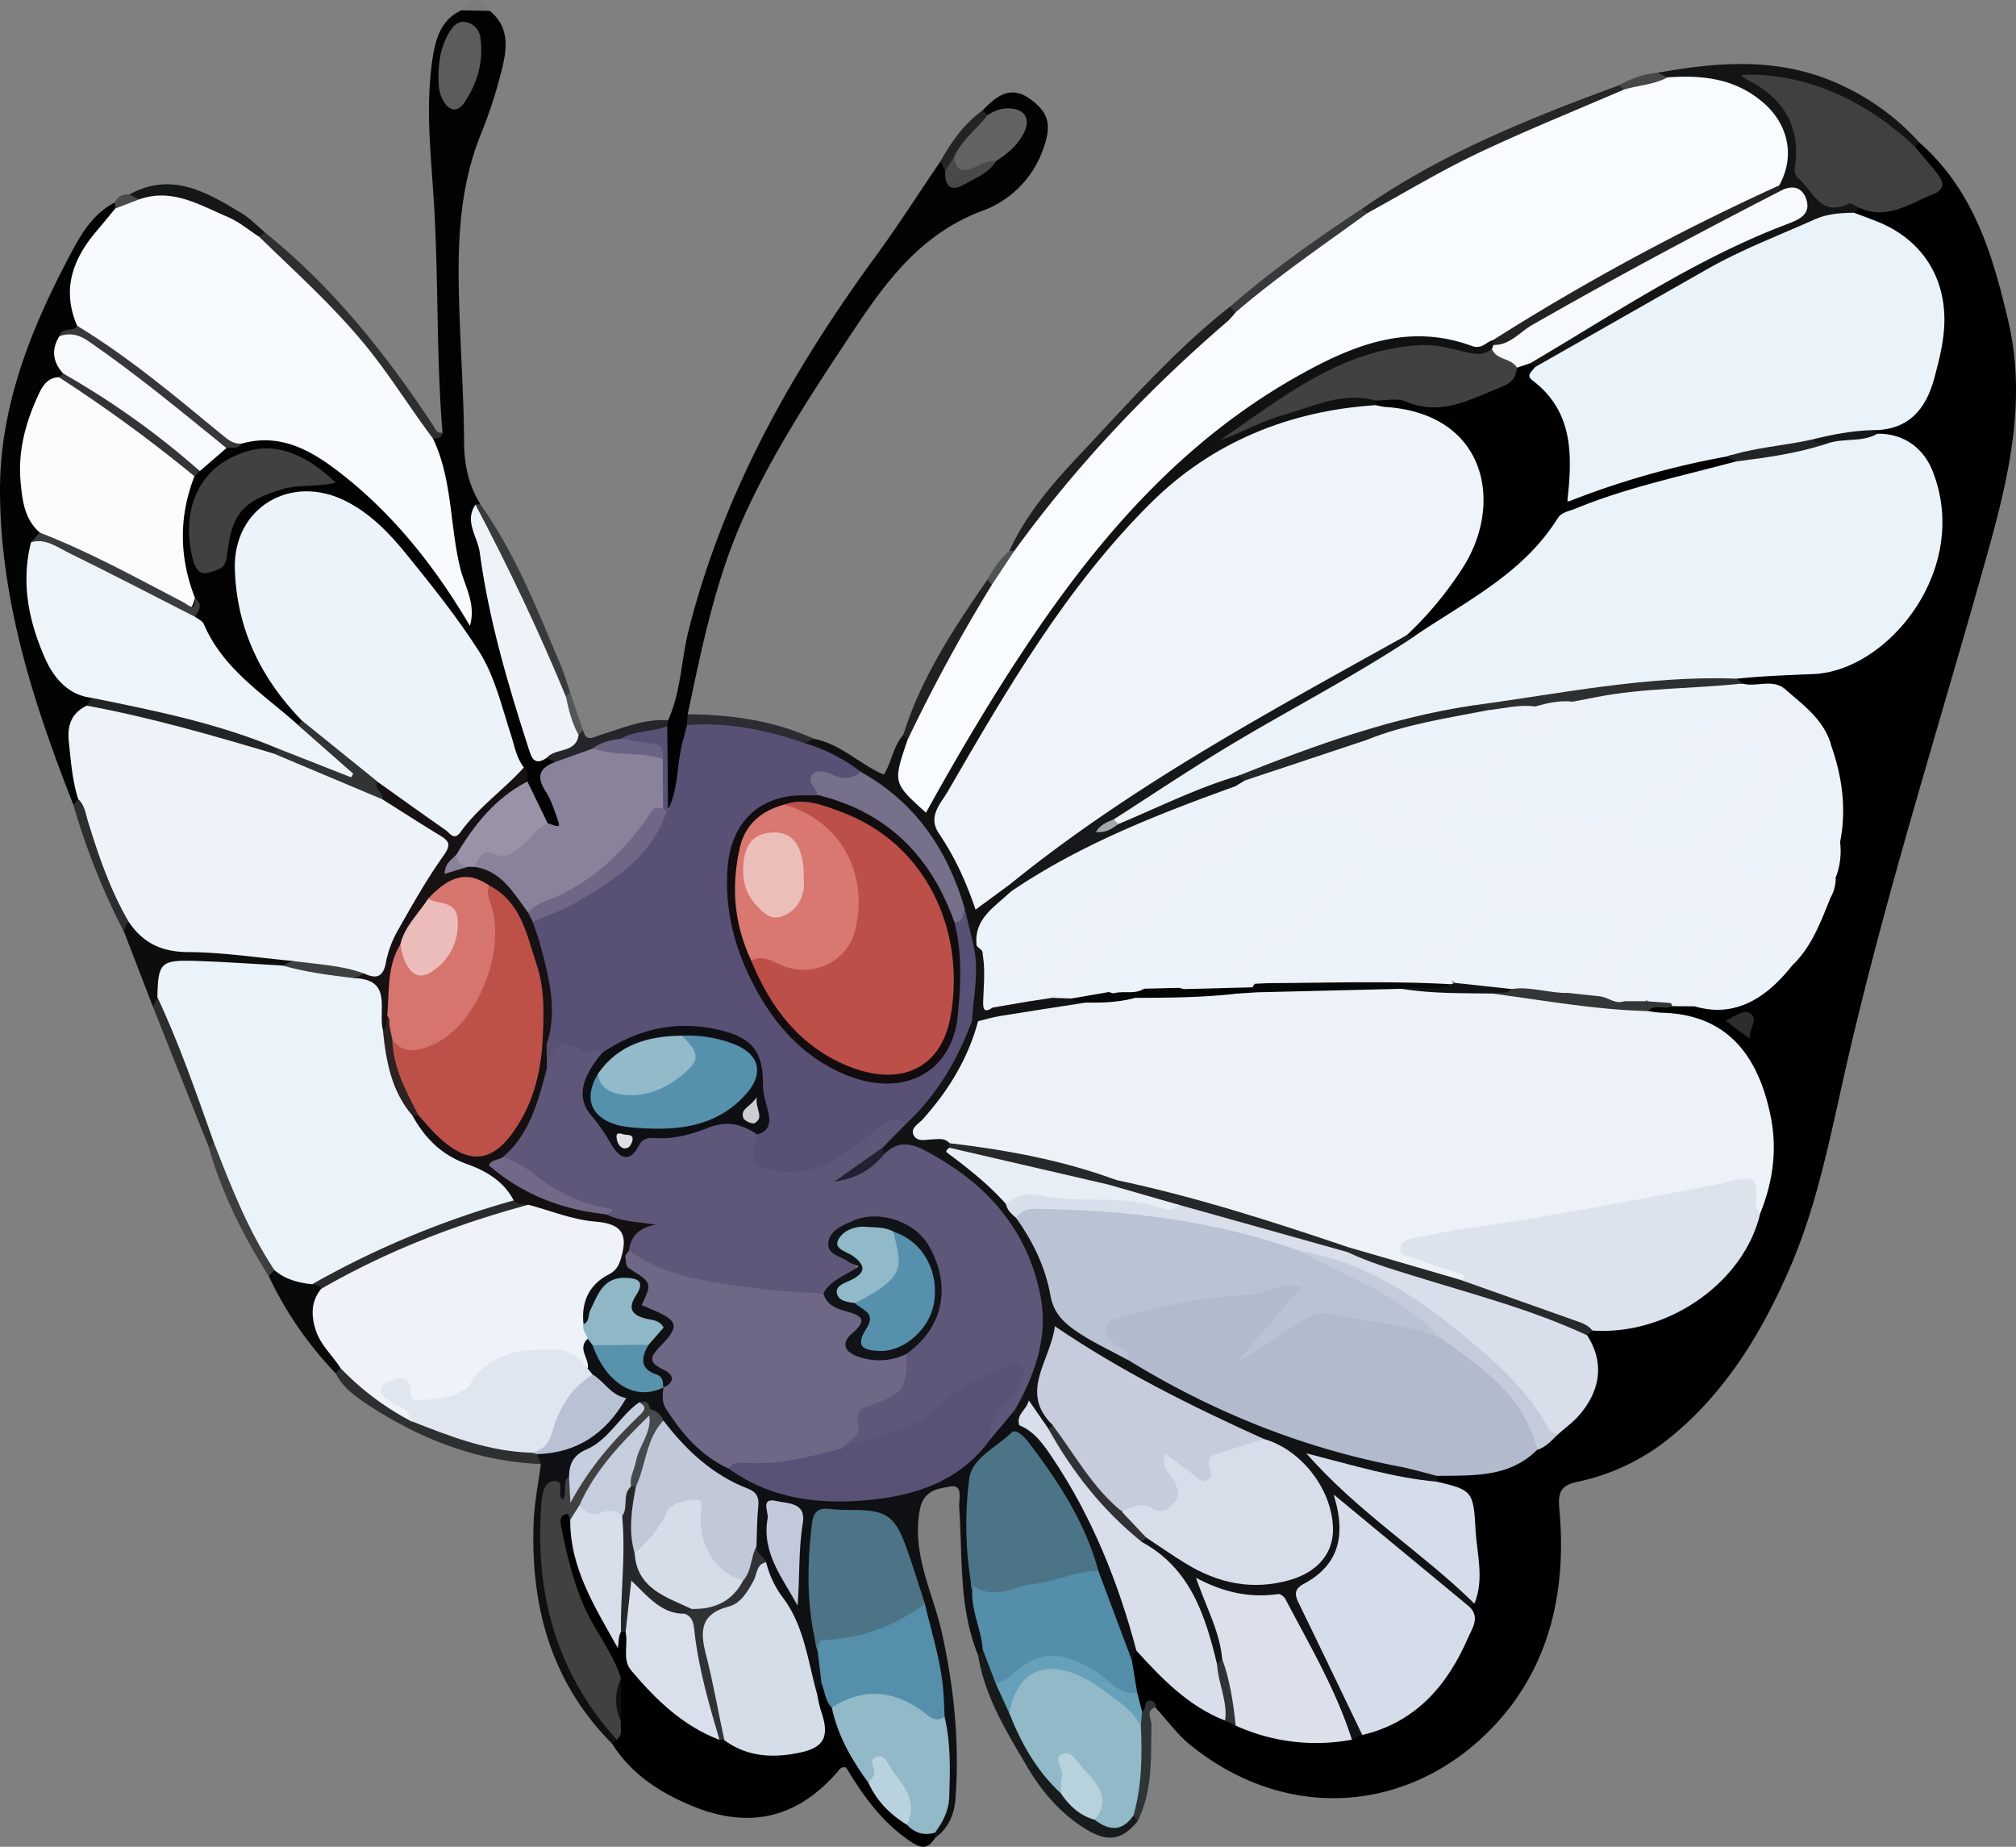 <svg xmlns="http://www.w3.org/2000/svg" viewBox="0 0 975.38 893.35"><rect x="0" y="0" width="975.38" height="893.35" fill="#808080" stroke="none"/><defs><style>.cls-1{fill:#020202;}.cls-2{fill:#010202;}.cls-3{fill:#010101;}.cls-4{fill:#0f1013;}.cls-5{fill:#020303;}.cls-6{fill:#111112;}.cls-7{fill:#141414;}.cls-8{fill:#1f1f20;}.cls-9{fill:#262626;}.cls-10{fill:#0d0d0e;}.cls-11{fill:#171b1c;}.cls-12{fill:#2f2f30;}.cls-13{fill:#090909;}.cls-14{fill:#2e2f30;}.cls-15{fill:#393a3b;}.cls-16{fill:#202121;}.cls-17{fill:#151616;}.cls-18{fill:#2c2d2d;}.cls-19{fill:#38393a;}.cls-20{fill:#3c3e3f;}.cls-21{fill:#2d2c33;}.cls-22{fill:#26252a;}.cls-23{fill:#2c2d2e;}.cls-24{fill:#2f3537;}.cls-25{fill:#242424;}.cls-26{fill:#464747;}.cls-27{fill:#555657;}.cls-28{fill:#515252;}.cls-29{fill:#7c7c7c;}.cls-30{fill:#494a4b;}.cls-31{fill:#edf2f9;}.cls-32{fill:#ebf3fa;}.cls-33{fill:#b2bace;}.cls-34{fill:#dde3ed;}.cls-35{fill:#d5ddea;}.cls-36{fill:#edf3fa;}.cls-37{fill:#d9dfea;}.cls-38{fill:#121315;}.cls-39{fill:#dbe0eb;}.cls-40{fill:#414041;}.cls-41{fill:#548eaa;}.cls-42{fill:#c4cbdb;}.cls-43{fill:#67a1b9;}.cls-44{fill:#2e2f31;}.cls-45{fill:#28292b;}.cls-46{fill:#343638;}.cls-47{fill:#303235;}.cls-48{fill:#161719;}.cls-49{fill:#f7fbfe;}.cls-50{fill:#ecf3fa;}.cls-51{fill:#edf4fa;}.cls-52{fill:#fafcfe;}.cls-53{fill:#89829a;}.cls-54{fill:#eef3f9;}.cls-55{fill:#414141;}.cls-56{fill:#f7fafc;}.cls-57{fill:#171113;}.cls-58{fill:#9a93a8;}.cls-59{fill:#5b5c5c;}.cls-60{fill:#313335;}.cls-61{fill:#373839;}.cls-62{fill:#3a3c3d;}.cls-63{fill:#343536;}.cls-64{fill:#585175;}.cls-65{fill:#626363;}.cls-66{fill:#494949;}.cls-67{fill:#d5dde9;}.cls-68{fill:#91b9c8;}.cls-69{fill:#568fab;}.cls-70{fill:#dae0eb;}.cls-71{fill:#d8dfea;}.cls-72{fill:#252729;}.cls-73{fill:#303236;}.cls-74{fill:#b8d3dd;}.cls-75{fill:#5f577a;}.cls-76{fill:#eff2f9;}.cls-77{fill:#6e6785;}.cls-78{fill:#595176;}.cls-79{fill:#4c7487;}.cls-80{fill:#4c7486;}.cls-81{fill:#dfe6ef;}.cls-82{fill:#c1c9d9;}.cls-83{fill:#8fb7c6;}.cls-84{fill:#b9c2d4;}.cls-85{fill:#c1c9da;}.cls-86{fill:#5892ad;}.cls-87{fill:#c6cfe0;}.cls-88{fill:#46494e;}.cls-89{fill:#eef3fa;}.cls-90{fill:#222425;}.cls-91{fill:#eff3fa;}.cls-92{fill:#f8fcfe;}.cls-93{fill:#f6fafc;}.cls-94{fill:#161819;}.cls-95{fill:#77708a;}.cls-96{fill:#222323;}.cls-97{fill:#131315;}.cls-98{fill:#3e4042;}.cls-99{fill:#b7d2dc;}.cls-100{fill:#2a2b2d;}.cls-101{fill:#6a6383;}.cls-102{fill:#252728;}.cls-103{fill:#27282a;}.cls-104{fill:#060708;}.cls-105{fill:#040505;}.cls-106{fill:#121314;}.cls-107{fill:#050607;}.cls-108{fill:#020203;}.cls-109{fill:#252627;}.cls-110{fill:#232426;}.cls-111{fill:#a3a8ac;}.cls-112{fill:#bac3d4;}.cls-113{fill:#e7eef6;}.cls-114{fill:#d7deea;}.cls-115{fill:#c6ccdb;}.cls-116{fill:#232031;}.cls-117{fill:#6f6785;}.cls-118{fill:#bd5148;}.cls-119{fill:#d5756e;}.cls-120{fill:#150f11;}.cls-121{fill:#ebbcb9;}.cls-122{fill:#2d2122;}.cls-123{fill:#130c0e;}.cls-124{fill:#0e0f14;}.cls-125{fill:#c6cddd;}.cls-126{fill:#101317;}.cls-127{fill:#716987;}.cls-128{fill:#bc5048;}.cls-129{fill:#d97870;}.cls-130{fill:#5590ac;}.cls-131{fill:#92bac9;}.cls-132{fill:#ccced4;}.cls-133{fill:#dfe0e5;}.cls-134{fill:#5690ac;}.cls-135{fill:#90b9c9;}.cls-136{fill:#ecbeba;}</style></defs><title>Recurso 32</title><g id="Capa_2" data-name="Capa 2"><g id="Capa_1-2" data-name="Capa 1"><path d="M928.62,68.94c26.24,22.94,35.57,54.41,43.07,86.63,8.9,38.24.16,75.32-10,111.72-22.76,81.47-48.47,162.15-67.57,244.58-8.11,35-14.35,70.44-29,103.43C851.31,646.62,833.41,675.51,806,697a105.24,105.24,0,0,1-42.79,19.81c-7.9,1.71-9.54,4.83-8.79,13,3.66,39.2-4.38,76.28-31.68,105.16-39.4,41.7-99.45,47.58-147,9-6.3-5.11-11.18-12-16.72-18-3.36-2.7-4.44,5.73-8.1,1.66a17.25,17.25,0,0,1-3.61-8.91c-.31-5.1-2.24-10-2-15.16.33-2.34,1-4.47,3.39-5.54,5.14.24,7.76,4.34,10.78,7.5,10,10.53,21.89,18.35,34.81,24.72,2,1,4,1.87,6,2.66,16.82,5.39,33.68,10.31,51.59,5.77a32.25,32.25,0,0,0,6.33-1.59c29.06-9.1,50.62-33.73,51.62-59.07a12.69,12.69,0,0,1,1.46-4.66c3.18-14.34-1-28.37-1.79-42.53C709,721.31,698.33,723,694.61,717a3.64,3.64,0,0,1,.6-3.28c4-2.87,8.61-2,13-2.39,11.76-1,23-3.44,32.45-11.16,4.06-2.71,8.36-5.08,12.16-8.17,14.84-12.4,22.29-27,13.78-46.37a5.5,5.5,0,0,1,3.31-3.54c9.45-2.4,19.51.43,28.81-3.68,24.06-10.63,42.33-26.74,50.49-52.63,9.63-28.23,8.09-54.62-11.66-78.63-5.94-7.22-13-10.86-21.89-12.45-6.49-1.17-13.65-.56-19-5.8,1.9-5.67,6.88-4.31,11-4.88a105.4,105.4,0,0,1,10.81.2c20.3,5.51,34.35-4.84,47-18.7,8.07-9.48,12-21.24,17.57-32.08,1.56-3.51,2.15-7.29,3-11,1.56-5,.82-10.18,1.11-15.28,3.47-15.33-.17-30.08-3.67-44.83-3.87-12.42-13.1-20.41-23-27.89-5.92-2.23-12.42-.14-18.32-2.5-1.63-.94-2.77-2.15-2.22-4.25,10.9-5.2,22.86-2.89,34.27-4.62,33.07-5,57.81-28.92,62-62.23,1.55-12.25-1.41-24-6.35-35.18-4.11-9.29-12.38-12.62-21.72-14-1.66-.88-2.86-2.05-2.62-4.13,15.85-3.63,25-13.52,28.5-29.43,3.82-17.29,6-34.14-4.53-50.1a46,46,0,0,0-21.41-17.63c-4.11-1.7-8.81-2.4-11.52-6.57-.66-1.87.06-3.22,1.59-4.27,10.28-.1,20.3-.24,30-5.38,7.58-4,8.31-7.43,2.72-13.3-2.53-2.66-5.41-5.22-5.67-9.32C925.74,69.72,926.49,68.44,928.62,68.94Z"/><path class="cls-1" d="M214.1,209.27c-3-36.11-1.94-72.38-4-108.51-1.37-24.46-4.57-48.78-.69-73.24C210.94,18.1,213.64,9.43,223.19,5c4.68-2.74,9.29-2.43,13.84.32,9.56,7.77,8.28,18.16,5.83,28.13a229.78,229.78,0,0,1-10.12,31.23C220.88,93.86,221.3,124.36,222.43,155c.73,19.64,2,39.26,2.1,58.9.07,10.9,2.17,20.82,7.9,30-.29,1.05-.57,2.11-.84,3.17,4.6,36.68,14,72.24,24.65,107.52,1.32,4.37,2.77,8.74,8.19,9.69,2.17.58,4.29,1.23,5,3.75-7.26,8.47-1.15,16.11,1.46,24,.93,2.8,2.68,5.93.1,8.48-2.85,2.82-5.48.71-7.85-1.33-4.87-6-7.27-13.26-10-20.35-.7-2.57-1.31-5.17-2.82-7.45-2.7-4.19-4-8.93-5.49-13.61-6.68-20.46-13.46-40.65-27.37-58-12.29-15.32-23.84-31.16-38-44.87-11.84-11.42-25.12-15.8-41.37-11.7-16.09,4.06-21.24,11.3-21.43,28.27-.29,25.9,9.3,47.87,24.38,68.06,2,2.71,4.62,5,5.86,8.3a3.23,3.23,0,0,1-2.3,3.87c-18.85-9.27-32.6-24.14-44.38-41a110.74,110.74,0,0,1-6.75-11.6c-.68-3.62,0-7.53-2.43-10.78-6.68-19.14-8.18-38.26.26-57.32a16,16,0,0,1,3-4.21c5-4.13,9.48-9.1,15.67-11.7,2.51-1,5.08-1.88,7.52-3.05,11.26-4.72,21.69-.94,31.47,4.05,26.6,13.57,45.75,35.51,63.41,58.82,4.5,5.95,8.72,12.17,12.7,18.59-8.18-26.42-11-53.78-16.15-80.69C209.8,210.38,213.21,211.74,214.1,209.27Z"/><path class="cls-2" d="M323.23,348.44c6.32-13.89,6.29-29.24,10-43.77,17.06-67.42,50.63-126.36,91.27-181.86C435.12,108.25,444.82,93,455,78.05c3-.6,3.5,1.71,4.34,3.64,1.23,5.64,4.52,6,8.9,3.47a64.57,64.57,0,0,0,12.5-8.82,111.59,111.59,0,0,0,8.71-8.69c2.18-2.55,4.75-5.3,3.06-8.94-1.8-3.9-5.6-2.87-8.88-2.62a38.27,38.27,0,0,1-5.56.47c-1.66-.4-3-1.1-2.71-3.16,6.65-6.69,13.39-12.66,23.32-5.3,9.21,6.82,10.37,13,5.37,25.78a48.78,48.78,0,0,1-28.33,27.93c-33.11,12.13-50.4,39.32-68.2,66.23-17.25,26.05-34.13,52.36-47.2,81-14.09,30.86-20.66,63.69-27.61,96.5a11.05,11.05,0,0,1,1.75,5.58A284.77,284.77,0,0,1,329,383.32c-.73,3.15.05,9-6.63,7.35-4.32-12.77-2.21-25.77-1.43-38.73A16.36,16.36,0,0,1,323.23,348.44Z"/><path class="cls-3" d="M452.46,889c-3.1,4.65-5.66,5.91-11.45,2.1C427,881.85,417.69,868.84,409.37,855c-2.65-.66-3.45,1.3-4.58,2.59C385.68,879.21,363,884.83,335.92,874c-15.95-6.41-30.21-15.43-39.73-30.45-.65-1.54,0-2.89.59-4.25,1.18-2.93.89-6,.82-9-.18-5.7.1-11.39-.39-17.07-4.18-13.46-13-24.63-18.37-37.53A149.06,149.06,0,0,1,269,739.68c-.53-3.49,0-6.95,3.37-9,2.65-1.57,4.11.23,5.15,2.47,1.17,19.58,9.76,36.72,17.67,54.1,1.48,3.24,2.85,3.77,5.41,1.39a4,4,0,0,1,2.94.74c3.76,26.91,24.94,37.9,45.22,49.69a29.57,29.57,0,0,1,3.06,1.15c8.56,4.48,17.71,5.76,27.25,5.28,14.41-.74,17.78-5,14.76-18.88a21.51,21.51,0,0,1-.48-7.83c.55-2.32,1.33-4.46,4.07-5,4.66,2.34,5.06,7.26,6.86,11.34,4.27,12.63,10.61,24.26,17.5,35.6,4.67,8,11.72,13.81,18.36,20,3.47,3.18,8.39,3.14,12.21,5.55a1.82,1.82,0,0,1,.59,1.76C452.8,888.7,452.63,889,452.46,889Z"/><path class="cls-4" d="M298.41,841.54l-2.22,2c-29.61-29.74-39.56-66.56-38-107.31.36-9.36,2.29-18.66,3.5-28-.77-1.84-3.4-3-2.13-5.6,10.14-4.21,21.6-5,30-13.8,9-9.53,9.48-9.19.33-18-1.62-1.54-3.19-3.14-4.78-4.73a15.31,15.31,0,0,1-2.85-4.19c-1.46-4.95-4.51-10.06,1.38-14.28a4.61,4.61,0,0,1,4.49,1.63c6.52,14,16,23.58,32.95,22.09,5.79,17.4,18,29,33.73,37.39,30.84,19.36,63.42,16.87,96,6.57,10.35-3.26,18.13-12,25.77-19.91,4.76-4.43,6.55-12,14.16-13.44,2.44,1.44,3.5,4.19,5.67,5.89,19.69,16.48,29.91,39.23,39.73,61.94,5.33,12.33,10.77,24.81,13.76,38.07.8,3.52,3.07,7.11-.07,10.62l-2.19,4.74a3.8,3.8,0,0,1-4.19-3c-3.84-13.5-10.51-25.93-14.64-39.31-6-21.8-17.76-40.53-31.13-58.4-3.91-5.22-7.88-5.93-13.18-1.35-8.61,7.46-14.8,15.34-13.4,27.93,1.49,13.41-1.31,27.09,1.69,40.51.77,9.46,5.85,18.24,4.37,28-.72,1.79-1.68,3.26-3.94,3.06-9.42-23-7.45-47.43-9.14-71.42-.27-3.8,2.14-11.37-4.39-10.17-5.31,1-12.8,1.53-14.62,11.08-4.16,21.78,6.42,40.36,10.78,60.24,5.76,26.34,8.44,52.86,6.42,79.77-.56,7.53-3.36,14.2-9.81,18.8l-.1-2.47c4.17-18.54,5.35-37.18,1.6-55.95.05-18.36-5.25-35.79-9.38-53.41-3.8-11.06-6.16-22.67-11.88-33-5.38-9.75-23.07-14.88-32.71-9.65-5.14,2.79-5.07,8.13-5.34,12.94a197.59,197.59,0,0,0,3.26,50.73c.44,5.43,2.82,10.91-.38,16.25l-2.14,5.24c-3.15-.57-4.38-3.14-4.71-5.7-2.42-18.42-11.06-34.25-20.19-49.93a48.86,48.86,0,0,1-2.53-6.29c-1.34-3.08-3.76-5.69-4.13-9.21,2.27-16.67-2.89-28.31-19.56-35.39-10.24-4.35-17.23-14.27-24.46-23a24.06,24.06,0,0,0-6-6.4c-1.41-1.08-2.77-2.32-4.8-1.64-8.84,8.17-16.43,17.68-27.22,23.61-3.61,2-3.64,6.39-4.58,10-.75,2.17-.74,4.47-1.24,6.68s-.85,5-3.34,5.36c-3.47.55-2.94-3.76-6.31-6-2.15,15.89-2.46,31.08-.16,46.13,3.54,23.18,12.89,44.06,27.1,62.74C295.75,833.89,299.08,836.8,298.41,841.54Z"/><path class="cls-5" d="M35.49,389.26C16.31,340.58.28,291,0,238.06-.21,198,14,161.29,32.37,126.22c5.77-11,11.4-22.2,23.19-28.28a5.06,5.06,0,0,1,1.35,3c-.26,3.66-2.67,6.16-4.9,8.68-12.17,13.73-18.62,29-13.13,47.62-.63,4.42-5.29,4.51-7.58,7.13-4.66,5.67.05,11.26.17,16.88A7.41,7.41,0,0,1,28.54,185c-5.85,3.57-8.78,9.23-10.8,15.45-6.12,18.94-7.62,37.72,2.2,56.05.83,3.12-1.45,5.32-2.28,8-7,26.51,3.27,54.27,26.65,71.92,1.36,2.46.19,4.5-1.05,6.53-6.66,6.21-8,13.56-6.14,22.44,1.43,6.84,2.88,13.88,2.17,21C38.61,388.17,37.69,389.58,35.49,389.26Z"/><path class="cls-6" d="M393.8,357.4c12.8,2.38,21.82,12.08,33.79,17.31,3.83-5.91,4.5-13.77,9.5-19.34,2.12-.18,2.88,1.21,3.39,2.91.55,4-1.41,7.36-2.78,10.83-2.48,6.29-.15,10.77,4.52,15,4,3.65,6.4,2.67,8.52-1.81,5.17-11,11.78-21.11,18-31.43,26.62-44,55.12-86.78,92.23-122.71,27.25-26.37,58.3-47.85,93.65-62.29,16.8-6.87,34.22-9.32,51.89-3.15,5.22,1.83,10.39,1,15.62,1.16a4.36,4.36,0,0,1,1.52,3,5.92,5.92,0,0,1-1,3.26c-3.86,4.24-8.8,4-13.67,2.86-27.49-6.63-52.43.45-75.72,14.68-12.69,7.77-25.74,15-33.45,19.91,13.71-11,35.87-14.62,57.9-18.42,3.31-.57,6.89,0,8.86,3.63a5.86,5.86,0,0,1-.19,3.29c-4.66,4.46-10.81,2.3-16.19,3.59C605.75,210.32,567,229.53,538.4,267.39c-26,34.49-49.91,70.25-72.52,107-8.39,13.63-13.69,27.18-1,41.26a13.2,13.2,0,0,1,1.66,3c7.38,14.71,7.38,14.71,21.33,8.78a3.31,3.31,0,0,1,2.06,2.27c.14,1.53.07,3.22-1,4.25-7.24,7-12,15.56-16.46,24.41a3.94,3.94,0,0,1-2.94-1.15c-3.75-5.14-3.4-11.54-5.26-17.26C456.12,412,440,390.26,415,375.28c-8.15-6.53-19.06-8.52-26.51-16.18C389.44,356,391.41,356.06,393.8,357.4Z"/><path class="cls-7" d="M928.62,68.94,926.56,71c-4,1.7-6.39-1.34-8.76-3.48-17.94-16.2-39-25.23-62.85-28.07-2.49-.29-4.71-1.66-7-2.17,16.09,6.79,22.61,20,24.17,36.27,1.58,16.53,5,20.37,21.9,22.61,2.56.34,5.45.59,5.46,4.32L897,102.91c-16.93,6.15-33.67,12.66-50.12,20.13-29.68,13.48-56.26,32.37-85.16,47.12-6,3.05-10.92,8.29-18.16,8.72a5.22,5.22,0,0,1-3.64-3.18c.85-5.9,6.23-7.3,10.23-9.57C786.8,145.38,822,122,861.42,106.41c3.74-1.49,8.59-2.78,8.38-7.94-.23-5.64-6.56-3.93-9.45-6.59a6.21,6.21,0,0,1-.64-3.25c6.15-23.87-4.57-41.23-28.66-47-8.14-1.95-16.38-1-24.53-2-2.25-.73-4.82-1.12-4.61-4.41,30.23-5.49,60.14-7.67,89.18,6.07A115.74,115.74,0,0,1,928.62,68.94Z"/><path class="cls-8" d="M488.31,266.56c8.26-18.07,21.08-32.84,34.51-47.06,23.23-24.62,45.56-50.18,72.33-71.19,2.1-.89,2.93.4,3.56,2.06.12,4.78-3.25,7.49-6.31,10.24C557.51,192,524.17,224.83,496.49,263a11.91,11.91,0,0,1-5.12,4.35A3.92,3.92,0,0,1,488.31,266.56Z"/><path class="cls-9" d="M658.93,101c38.15-26.65,80.88-43.73,124.16-59.67,2.37-1.08,3.07.29,3.33,2.29-6.38,7-15.59,8.79-23.65,12.34-31.28,13.76-63.29,25.92-91.48,45.84-2.77,2-5.9,3.36-9.51,2.82C660,104,658.61,103.16,658.93,101Z"/><path class="cls-10" d="M74,487,60.07,450.9c-1.75-3.06-.77-4.89,2.54-5.67,15.62,14.09,35.17,12.62,54.06,13.64,8.63.46,17.35.22,25.09,5.05,1,3.67-1.81,4.24-4.14,5.23-13.82,2.59-27.39-1.71-41.13-1.57s-15,1-17.69,14.45C78,484.44,77.47,487.22,74,487Z"/><path class="cls-11" d="M473.22,800.7l2.26-2.79c7,2.82,4.94,10.47,8.17,15.3a131.65,131.65,0,0,0,6.82,14.35c6.31,13.76,13.18,27.16,24.22,37.89,3.93,5.94,9.71,9.68,15.71,13.15,6.44,4.34,12.36,1,18.35-1.25,1.68.71,2.59,1.76,1.66,3.66-7.84,9.41-14.73,10.33-25.9,3.26-11.73-7.42-20.59-17.85-27.48-29.55C487,837.71,476.47,820.77,473.22,800.7Z"/><path class="cls-12" d="M214.1,209.27c-.3,2.95-2.63,2.62-4.61,2.87-4.91.59-6.14-3.51-8.11-6.53-19.15-29.49-40.8-56.78-68.1-79.23-3.45-2.83-7-5.82-8.09-10.57,0-2,1.22-2.92,2.93-3.43,32.63,26.21,58.34,58.5,81.3,93.18C210.68,207.47,211.13,209.79,214.1,209.27Z"/><path class="cls-13" d="M162.39,664.29a175.92,175.92,0,0,1-32.38-47c-.76-2.11.41-3.16,2.13-3.92,6.85.39,12.82,4.07,19.48,5.23,2.19.78,4.15,1.84,4.88,4.27-4.45,11.76-1.6,22.07,6.07,31.53a12.29,12.29,0,0,1,3,7.21C165.28,663.37,164.57,664.71,162.39,664.29Z"/><path class="cls-14" d="M162.39,664.29l2.31-2.58c10.74,2.42,15.91,12.95,25.3,17.46,3.62,1.73,6.45,5,10.43,6.39,18.55,6.55,37.15,12.86,56.75,15.51a5.38,5.38,0,0,1,2.63,2.33l1.89,4.8c-30.95-1.28-58.66-12.16-84.21-29C171.6,675.28,165.71,671,162.39,664.29Z"/><path class="cls-15" d="M230,244.05l2.4-.14c17,24,27.66,51.17,38.94,78,1.72,4.1,2.92,8.43,4.37,12.65.91,2.52-.57,2.93-2.54,2.91-3-2-4.48-5.1-5.68-8.21-9.75-25.29-22.9-49-34.29-73.48C231.52,252.13,229.32,248.45,230,244.05Z"/><path class="cls-16" d="M439.06,357.9l-2-2.53c8.63-27.67,24.42-51.44,40.66-75,2.25-.32,2.87,1.13,3.19,2.93-.31,5.13-3.09,9.24-5.78,13.3-11.07,16.67-19.85,34.58-28.59,52.51C444.85,352.68,444.5,357.52,439.06,357.9Z"/><path class="cls-17" d="M128.12,112.38l-2.68,2.2c-6,1.15-9.69-3.38-14.21-5.84C97.43,101.25,83.13,96,67,98.31c-2.29-.55-4.84-.83-4.49-4.2,20.45-11.3,37.47-1.18,54.33,9C121,105.58,124.39,109.25,128.12,112.38Z"/><path class="cls-18" d="M74,487c.72-1.57,1.45-3.13,2.18-4.7a3.46,3.46,0,0,1,3.76,1.82c10.15,22.07,19.83,44.31,25,68.23-.62,1.81-1.51,3.26-3.78,2.86Q87.53,521.14,74,487Z"/><path class="cls-19" d="M658.93,101l2.54,2.19c.37,3.21-2,4.71-4.11,6.2-18.33,13.13-36.63,26.31-54.3,40.35a6,6,0,0,1-5.24,1.4l-2.67-2.78C615.14,130.8,636.83,115.6,658.93,101Z"/><path class="cls-20" d="M101.1,555.25l2.35-2.65c2.84,0,3.8,2.12,4.57,4.23A376.74,376.74,0,0,0,131.72,608c1.08,2,2.12,4,1,6.4l-2.74,2.9C117.76,597.81,107.41,577.48,101.1,555.25Z"/><path class="cls-21" d="M393.8,357.4l-4.6,2a6,6,0,0,1-5.33,1.09c-15.32-3.94-30.71-7.27-46.64-7.2a6.47,6.47,0,0,1-4.87-2.55c.1-1.74.21-3.49.31-5.24C353.78,345.7,374.37,348.51,393.8,357.4Z"/><path class="cls-22" d="M323.23,348.44l-.39,2.78c-5.56,7.1-14.62,4.82-21.6,8.12a105.12,105.12,0,0,0-13.92,4.73c-6.22,1.47-11.5,6.89-18.64,4.5l-4.28-1.88c1-8.08,11.43-5.24,13.68-11.88,1.05-1.19,2.18-2.22,4-1.66,1.44,6.19,5.17,3.32,8.59,2.28C301.3,352.18,311.69,347.6,323.23,348.44Z"/><path class="cls-23" d="M62.42,446.18c-2.07.93-2,2.93-2.35,4.72a334.22,334.22,0,0,1-24.58-61.64l2.33-2.7c4.64.58,5.9,4.44,6.91,7.93a308.52,308.52,0,0,0,17,45.22C62.69,441.72,63.53,443.89,62.42,446.18Z"/><path class="cls-24" d="M550.41,881l-2-2.88c-3.63-5.78-.61-11.58.06-17.33,1-8.55.17-17.14.76-25.7.39-2.73.88-5.41,3.35-7.15,2.38-1,.28-5.76,4.27-5.26a2.61,2.61,0,0,1,2.24,3.16c-5,1.68-2,5.52-2,8.32C556.81,850.09,557.78,866.12,550.41,881Z"/><path class="cls-25" d="M457.24,82.64,455,78.05c5.26-9.48,11.45-18.19,20.36-24.65l2.52,2.28c-1.87,9.05-10.53,13.47-14.34,21.2C461.55,78.94,461.39,83,457.24,82.64Z"/><path class="cls-26" d="M785.78,43.28l-2.69-2c5.91-3.16,12.06-5.57,18.82-6.1l4.84,2.22C801.27,44.79,794,45.66,785.78,43.28Z"/><path class="cls-27" d="M282,353.15l-2.11,2.41c-8-4.23-8.21-11-6.13-18.56l1.94-2.41Z"/><path class="cls-28" d="M479.91,282.84l-2.16-2.43c2.74-5.22,6-10.06,10.56-13.85l2.42,0C491.08,274.6,487.2,279.86,479.91,282.84Z"/><path class="cls-29" d="M237,5.27,223.19,5C228-2.64,232.55-.67,237,5.27Z"/><path class="cls-30" d="M62.53,94.11l4.82,2.33c-2.15,6-6.78,5.46-11.6,4.45l-.19-3A6.43,6.43,0,0,1,62.53,94.11Z"/><path class="cls-31" d="M797.34,489.09a66,66,0,0,0,6.69.81c33.81.77,47.2,23.64,52.6,49.83,3.34,16.19,1.18,32-5.06,47.35-1.7.28-3.43-.44-3.42-2,.11-12-6.65-11.29-15.5-9.5-44.34,9-88.89,16.83-133.57,23.91-4.78.76-9.76,1-15,4.21,6.29,5.75,14.38,6.12,21.12,9.34,3.3,1.57,11,3.33,1.75,8.12-19.39-2.17-37.16-10.2-55.68-15.5-37.48-11.28-74.48-24.21-112.84-32.42-25.44-8.75-51.9-13-78.21-18a54.93,54.93,0,0,0-7.78-1.43c-14.56-1.61-16.3-4.31-7.2-15.19,11.81-14.12,19-30.67,27.46-46.61,12.43-5.84,26-6.05,39.25-7.93,4.41-.62,9,0,13.31-1.62,7.71-1.6,15.77.35,23.35-2.44,16.16-2.1,32.54,1.21,48.65-2.05,4.1-.94,8.27-.81,12.43-.91,23.06,1.43,45.94-4.68,69-1.62,14.21,3.71,28.81.13,43.1,2.3,22.41,2.56,44.79,5.47,67.15,8.44C792,486.61,795,486.73,797.34,489.09Z"/><path class="cls-32" d="M908.36,209.81c12.4-.18,22.12,6.58,26.69,18.12,18.65,47.17-21.49,96.58-57.54,98.12-12.32.52-24.77.95-37.1,2.24-3.35,3.24-7.63,2.83-11.7,2.8-26.7-.15-52.81,5.43-79.21,8.17-11.53,1.2-23.17,1.5-34.5,4.25-39.58,6.11-76.81,20.19-114.11,34-16.07,4.92-31.19,12.26-46.66,18.71-4.12,1.71-8.17,3.73-12.81,3.6-1.83-.39-3.12-1.33-3.41-3.3,2.37-6.78,8.81-9.12,14.08-12.5,39.42-25.37,80.4-48.13,120.82-71.81a111.18,111.18,0,0,0,10.59-6.58c16-10.09,31.23-21.27,46.47-32.45,4-2.92,8.42-5.87,10.65-10.08,8.87-16.75,25-22,41.21-27.27,19.41-6.29,39.24-11,59.17-15.29,14.21-2.13,28.23-5.13,42.19-8.47C891.38,209.06,899.8,208.74,908.36,209.81Z"/><path class="cls-31" d="M819.92,486.8l-10.8-.08a2.78,2.78,0,0,1-1.71-2.43c5-13.19,19-16.51,27.81-25.54,2.42-2.47,6.69-3.23,6.56-8.3-11.63,8.8-24.85,15-36.11,24.28-1.75,1.43-3.14,3.46-5.14,4.39-3.1,1.45-4.47,3.59-4.24,6.91a12.5,12.5,0,0,1-9.59.14c-5.23-8.93,2.73-12.39,7.61-15.74,8.77-6,16.62-13.09,24.86-19.7,1.93-1.55,5-3.71,3.33-6.39-2.11-3.34-5.61-1.34-8,.2-6.73,4.22-12.93,9-18,15.38-7,8.82-13.09,18.65-23.35,24.41-5.25.67-10.48,1.27-14.81-2.83-4.45-9.46,2.81-14.53,7.63-20.57,3.19-4,10.16-6.8,8.47-12.4-1.85-6.08-9.19-3-14-4.41-17.55-5.06-32.46-.37-45.95,11.49-7,6.13-15,11-22.42,16.75,9.29-2.21,10.16-1.82,11,4.79a10.72,10.72,0,0,1-3.7.76c-27.46-2.22-54.9-.39-82.31-.14-5.62-1.79-4.81-4.26-.23-6.07,5-2,10.52-1.69,15.66-1,27.24,3.46,51.28-2.34,70.52-23.15a11.66,11.66,0,0,1,1.82-1.33c17-12.15,16.87-14.66-1-24.87-17.72-10.1-28.85-8.72-43.14,5.76s-31.73,25.41-46.92,39c-3.5,3.12-7,5.73-6.12,11.1a2.86,2.86,0,0,1-2.71,1.94c-9.91.86-19.82,1.6-29.76,1.1a10.06,10.06,0,0,1-3.38-.71c-4.42-5.16,1.46-6.52,3.55-6.6,15.56-.61,24.89-11.58,35.31-20.63,15.12-13.14,30.64-25.8,46.16-38.46,7.67-6.26,7.23-9.07-1.3-13.86-18.4-10.33-29-9.41-45,4.22-29.05,24.71-59.74,47.44-88,73.13-3.76,3.42-9,3.94-12.92,6.88-3.7.46-7.08,3.28-11.08,1.55-2.62-7.2,2.95-11.09,6.82-15.07,5.72-5.88,12.19-11,17.2-16.22-10.83,6.74-21.67,15.52-34,21.83-6,3.09-6.24,8.92-9.11,13.51-4.93,1.65-6-1.84-6.2-5.26-.46-7.72-2.25-15.5.37-23.17a5,5,0,0,1,.62-.88c16,8,25.4-5.42,35.45-12.57,26.4-18.81,53.25-36.95,79.86-55.45,4.76-3.31,7.68-7.08,7.3-13,.83-2.64,3.46-2.48,5.35-3.49,19.48-6.86,38.53-15.05,58.84-19.38,9.2,6,19.72,9.2,29.87,12.84,8.71,3.13,17.78,1.66,25.52-4.63,9.33-7.59,18.79-15,26.44-24.42,5.47-2.28,11-3.91,17.06-3,1.43.48-.32-.29,1.11.2,5.37,1.85,13.31,3.6,13,9.19-.38,6.54-9,6-14.09,6.12-14.64.31-22.72,10.94-32.38,19-4.35,3.65-3.5,7.66,1.12,11.3,17,13.38,45,14.07,62.8,1.41,5.24-3.73,10.52-7.39,15.62-11.31,4.94-3.79,10.06-6.83,2.92-14-4.5-4.53.5-7.91,4.74-8.41,17.63-2.08,33.29-9.11,48.27-18.11,8.92,7.89,19,14.79,22.77,27.05-10.22,16.31-24.3,29.4-36.59,44-2.18,2.58-4.94,4.65-6.85,7.46-2.73,4-1.35,6.33,3.23,6.89A33.85,33.85,0,0,0,869,412.59c6.22-4,12.54-10.59,21.3-5a35.81,35.81,0,0,1-2,16.57c-3.47-1.36-1.3-7.24-5.38-7.44-2.54-.12-4.26,2.81-5.38,5.15-2.26,4.72,1.3,6.69,4.49,8.72a7.46,7.46,0,0,1,3.38,4.24c-4.59,11.35-8.87,22.88-17.84,31.76-9.46-4.42-17-1.06-24.41,5.23C836.05,477.73,829.56,484.77,819.92,486.8Z"/><path class="cls-32" d="M742.69,177.56q41.68-23.7,83.36-47.41c16.69-9.53,34.66-16.27,52.13-24.1,5.89-2.64,12.39-3.08,18.83-3.14,3.52,1.32,7.06,2.61,10.57,4,22.18,8.56,34.43,27.49,33.06,51.28-.48,8.33-2.55,16.35-4.69,24.41-4.12,15.54-12.63,25.45-29.76,25.51-9.31,3.39-19.42,3.08-28.75,6.33-13.75,3.07-27.68,5.14-41.48,7.88-21.75,5.36-43.79,9.61-64.61,18.37-12.21,5.14-16.24,2.47-15.42-10.53,1-15.82-2-29.74-13.94-41.16C738.8,185.92,733.12,180.73,742.69,177.56Z"/><path class="cls-33" d="M743.72,701.31C730,715,712.41,713.62,695.24,713.94c-12.41,2.45-23.48-3.45-35.13-5.66-40-7.58-75.89-25.55-111.21-44.84a12.69,12.69,0,0,1-4.14-3.75c-1.79-3.48-5.21-5.4-7.79-8.12-7.23-7.65-5.74-13.44,4.17-16.7,20.11-6.63,41-9.53,61.87-11.83a98.32,98.32,0,0,0,17.72-3.39c2.92-.88,6.33-1.15,8.29,1.76s.21,6-1.61,8.32c-6.2,8-13.9,14.71-19.4,22,3-3.1,7.46-5.88,11.55-9.18,10.31-8.31,21.38-11.65,34.78-8.28s27.66,4,40.79,9.25c18.85,9.44,32.74,24.43,45.33,40.86A18.72,18.72,0,0,1,743.72,701.31Z"/><path class="cls-34" d="M706.27,619c.72-.21,1.73-.18,2.11-.66,1.11-1.37-.2-1.57-1.14-1.88-7.82-2.61-15.69-5.06-23.41-7.94-2.45-.91-6.9-.47-6.16-5,.58-3.51,4.08-4.24,7-4.8,8.82-1.72,17.64-3.43,26.53-4.7,40.74-5.86,81.1-13.82,121.53-21.43.73-.14,1.39-.6,2.12-.76,15-3.21,15-3.2,14.76,11.43,0,1.26,1.3,2.53,2,3.8-7.9,33.41-44.74,59.09-81.17,56.57-21-6.31-41.64-13.45-62.18-21A3.22,3.22,0,0,1,706.27,619Z"/><path class="cls-35" d="M711.18,777.47c4.92,5.1,1.06,10.25-.8,14.55-10.06,23.25-25.38,41.11-51.29,47.25-4-1.26-5.71-4.7-7.44-8.09C643,814.34,635.56,797,627.26,780c-3-6.24-3-12.57,2.86-16.25,13.09-8.22,16.5-19.68,14.07-34.08-1-5.6,1.8-9.16,6.76-4.87C671.12,742.24,694.87,755.61,711.18,777.47Z"/><path class="cls-36" d="M862.91,332.76c-11.49,14.62-28.47,17-45.06,20.17-2.88.55-7-.5-7.63,3.13-.63,3.31,3.36,3.18,5.64,4.26,4.18,2,4.39,4.88,1.15,8a175.72,175.72,0,0,1-38,27.79c-11.63,6.27-49.07-4.3-57-14-4-4.86-1-8.31,2.32-11.7,13.17-13.51,28.12-23.28,48.55-21.59-2.69-6.19-8.59-6-12-9.33,7.94-6.39,18-5.11,27-6.46a248.81,248.81,0,0,1,55.17-2.34C849.57,332.47,856.68,328.47,862.91,332.76Z"/><path class="cls-37" d="M767.87,645.93c8.23,12.66,6.92,26.39-4.07,38.9-2.94,3.34-6.67,6-10,9-5.27,3.12-6.47-1.84-8.43-4.53-25.81-35.41-59.31-60.91-99.57-77.63-5.88-2.44-12.46-2.86-18.71-4.34C590.08,595,551.9,590,513.21,588a80.43,80.43,0,0,0-21.2,2.17c-4.34-1.34-7-3.8-5.78-8.81,5.38-8.09,13.42-6.44,21.24-5.91,20.75,1.39,41.48,3,62.14,5.36,27.81,6.06,54.55,15.91,81.95,23.43,33.28,12.11,67.67,20.81,101,32.8C758.16,639.1,764.37,640.2,767.87,645.93Z"/><path class="cls-38" d="M486.7,582.47c.63,3,2.79,4.82,4.93,6.67a28.18,28.18,0,0,1,13.25,19c4.1,20.33,14.75,34.93,33.43,43.88a19.79,19.79,0,0,1,7.05,5.57c40.73,25.1,84.38,42.75,131.44,51.78,6.21,1.19,12.3,3,18.44,4.54l-.08,2.74c-3.89,3.8-8.4,2.17-12.76,1.38-14-2.52-27.65-6.37-42.55-10.31,16.34,17.72,35.56,30.41,52.64,45.55,7.63,6.76,16.9,12.16,20.86,22.42l-2.17,1.75-66-54.58c6.29,19.8,2.61,34.21-14.35,43.28-5.33,2.85-4.18,5.88-2.15,10,10.23,21,20.28,42,30.39,63.06l-5,2.27c-10.25-17.19-18.46-35.45-27.16-53.43-4.6-9.51-10.31-15.46-21.59-14.13-6.8.8-13.08-2.47-20.35-4.1,1.7,11.93,10.06,21.43,7.56,33.27-.8,1.61-1.93,2.72-3.88,2.59-5.36-5.76-6-13.59-8.71-20.48-5-12.69-9.58-25.35-22.85-32.11a11.1,11.1,0,0,1-5.47-6.91,3.39,3.39,0,0,1,3-3.45c12.44,3.65,21.78,13.2,34.08,17.49a53.53,53.53,0,0,0,37.64-.27C638.77,755.4,644,745.6,640.57,733c-4.33-16-11.91-29.55-29.33-34.53a562.24,562.24,0,0,1-92.14-48.17c-4.14-2.67-5.9-2.4-8.44,2.36-6.56,12.29-6.89,24.15-.17,36.28a3.75,3.75,0,0,1-2.85,3.42c-5.06-.56-6-5.89-9.31-8.41-2.46,1.31-2.93,4.27-5.2,5.52-2.6-1.83-2-4.67-2.22-7.23-2.48-3.59-.14-6.62,1.44-9.44,6.1-10.86,7.8-22.87,8.78-34.9,1.08-13.26-4.2-25.38-10.05-36.69C483.5,586.5,471.32,575.43,458,566c-8.72-6.18-18.28-10.66-29.56-7.39a4,4,0,0,1-2.06-2.52c.25-7.23,6.34-10.16,10.55-14.48,11.25-12.23,21.75-24.93,27.39-41,1.08-3.08,2-6.62,5.9-7.74a4.29,4.29,0,0,1,3,1.11c-4.88,18.21-14.43,33.71-26.93,47.63-1.82,2-5.73,3.94-4.38,7.18,1.59,3.81,5.71,2.47,9,2.37,2.95-.09,6.09-.88,8.46,1.81a11.36,11.36,0,0,1,1.78,2.35c3.65,5.51,9.74,8.1,14.51,12.27S486,575.3,486.7,582.47Z"/><path class="cls-39" d="M591.28,802.34c-1.13-13.05-7.54-24.4-12.61-39.12,13.49,7.21,26.29,9.83,39.76,7.87,1-.15,2.86,1.25,3.45,2.38,11.68,22.24,24.51,43.94,32.2,68.07a94,94,0,0,1-56.23-6.81C591.42,824.8,590.45,813.75,591.28,802.34Z"/><path class="cls-37" d="M552.4,745.88c23.53,12.75,30.79,35.55,36.47,59.32,3.62,8.71,7.74,17.34,3.87,27.12-17.72-6.93-30.49-20.15-42.91-33.83C541,765.2,528.3,733.59,509,704.9c-4.21-6.23-8.5-12.43-15.84-15.48-1.67-5.41,3.45-7.14,4.6-12l9.68,14c8.23,5.76,12.25,15,18.2,22.6C534.18,725,544.76,734.2,552.4,745.88Z"/><path class="cls-40" d="M899.47,100.5c-1.69-.68-3.87-2.42-5-1.89-13.56,6.49-17.29-6.1-24.28-12.28a5.18,5.18,0,0,1-1.83-5c3.1-20.21-5.6-34-23.28-42.95a19,19,0,0,1-2.72-2.11c17.68-1.08,51.17,3.44,84.18,34.77,3.62,4.31,7.34,8.53,10.81,13,3,3.79,3.85,7.53-1.8,9.78C924,98.38,913.07,106.71,899.47,100.5Z"/><path class="cls-41" d="M481.84,814.63l-6.36-16.72c-.69-9.72-5.64-18.69-5.08-28.64-1-2.27-1.06-5.7,1.8-4.8,17.2,5.46,32.26-4.22,48.37-6.12,3.73-.43,7.94-4.13,10.83,1.52q8.11,21.68,16.24,43.36,1.27,7.82,2.56,15.65c-3.7,5.21-7.15,1.85-10.46-.43-7.73-5.31-15.39-10.57-24.64-13.22-8.65-2.47-16.21-2.13-22.52,5.14C489.8,813.57,486.6,816.2,481.84,814.63Z"/><path class="cls-35" d="M713.35,775.72C688.09,750.85,657.41,731.93,632,703c22.88,5.85,42.59,11.92,63.19,13.73,16.74,4,17.75,4.41,18.69,22.8C714.47,751.49,718.3,763.73,713.35,775.72Z"/><path class="cls-36" d="M890.25,407.54c-7.66-.78-14.23,2.43-19.5,7.19-8.23,7.45-17.83,6.83-27.51,6.33-6.13-.32-10.48-4.34-5.34-9.36,16.89-16.45,29.7-36.61,47.78-51.89C891.27,375.33,893.51,391.17,890.25,407.54Z"/><path class="cls-42" d="M629.39,605.28c28.69,4.73,52.4,19.6,74.54,37.34,17.36,13.91,34.21,28.45,45.34,48.28a5.51,5.51,0,0,0,4.5,2.89c-3,3-5.8,6.22-10,7.52-6.62-26.83-27.87-40.73-48.55-55.13-18.32-12.59-37.13-24.29-57.51-33.33C634.22,611.33,629.11,611.1,629.39,605.28Z"/><path class="cls-36" d="M819.92,486.8c9.35-7.37,18.54-14.95,28.1-22,6.72-5,13.6-5.71,19.46,1.77C852.83,485.31,837.3,491.92,819.92,486.8Z"/><path class="cls-43" d="M481.84,814.63c2.21-1.14,4.77-1.88,6.57-3.48,14.38-12.83,23.5-13.22,41-3.11,6.72,3.89,11.4,12.09,20.81,10.84l2.34,9.07q-.3,3.43-.61,6.87c-7.86-2.38-12.13-9.55-18.46-14-4-2.83-7.78-5.77-12.46-7.47-15.19-5.49-20.48-3.61-28.37,10.44-1.11,2-2,4.09-4.31,5Z"/><path class="cls-44" d="M843.08,330.63c-23.69,2.61-47.68,2-71.18,6.68-3.66.72-7.32,1.41-11,2.12-6.24-.75-12.21.64-18.15,2.33-6.82,4.23-14.46,4.05-22.07,4.11-3.11-.82-6.28-1.57-8.14-4.63,42.48-5.67,84.62-14.61,127.84-12.95Z"/><path class="cls-45" d="M767.87,645.93c-27-12.61-55.89-20-84.22-28.84-10.75-3.35-21.53-6.55-31.72-11.43q-1.84-1.32.13-2.44L706.27,619l56.63,20.08c2.81,1,5.64,2,7.5,4.54Z"/><path class="cls-46" d="M808.4,485.19a10.68,10.68,0,0,1,.72,1.53c-3.69,2-8.45-1.39-11.78,2.37-25.41-.6-50.38-5.21-75.5-8.49,2.55-3.55,6.77-3.51,10.34-4.89,9.32-1.33,18.34-.93,26.48,4.6L774.54,482c4.37-2.18,7.89-.13,11.33,2.31l11.28,0C801.13,481.48,804.88,481.7,808.4,485.19Z"/><path class="cls-36" d="M885.32,434.78c-2.76-1.13-5.77-1.89-8.24-3.48-3.2-2.05-6.66-5.06-4-9.19,3-4.64,7.07-11.42,12.06-10.74,5.51.76,1.58,8.38,3,12.74A19.13,19.13,0,0,1,885.32,434.78Z"/><path class="cls-47" d="M592.74,832.32c1.28-9.41-3.39-18-3.87-27.12l2.41-2.86c3.8,10.47,5.44,21.38,6.57,32.39Z"/><path class="cls-48" d="M876.71,212.62c9.69-2.42,19.46-4.32,29.48-4.55l2.17,1.74c-7.62,4.35-16.54,1.91-24.44,4.76C881.23,215,878,217.52,876.71,212.62Z"/><path class="cls-18" d="M834.91,493.82c5-2.7,9.22-5.88,12.32-3.31,3.32,2.75-.77,7.06-.81,11.84Z"/><path class="cls-49" d="M55.75,100.89l11.6-4.45c15.94-5.6,29.24,2.74,42.86,8.51,5.45,2.32,10.18,6.37,15.23,9.63,17.18,16.71,35,32.72,50.39,51.27,12.26,14.76,22.19,31.05,33.66,46.29,9.42,19.74,8.09,41.78,13.13,62.5,2.17,8.92,7.86,17.5,4.72,28.11-16.79-28.53-36.87-53.92-62.79-74.05-13.82-10.73-28.83-19.4-47.65-14.11-4.31,1.89-8,.58-11.39-2.25C85.4,195.44,65,178.93,43,164.48a14.21,14.21,0,0,1-5.64-6.82c-7.53-17.29-2.37-32,9.07-45.54C49.6,108.42,52.65,104.64,55.75,100.89Z"/><path class="cls-50" d="M146.21,348.74c-20-20.46-31.74-44.63-32.59-73.53-.86-29.67,27.17-46.42,54-32.66,12.07,6.2,21.13,15.78,29.39,26,12.09,14.91,24.14,30,34.5,46.12,7.9,12.28,11.19,27,15.74,40.94,1.75,5.36,2.57,11,6.22,15.62.27,4.78-3.21,7.38-6,10.43-6.55,7.28-15.21,12.31-21,20.49-3.91,5.53-8.92,3.86-13.93.71-10.9-6.85-20.81-15-31-22.8C169.72,369.68,155.78,361.69,146.21,348.74Z"/><path class="cls-51" d="M44.15,337.53c-11.57-1.39-18.4-10.16-22.29-18.94C14,300.92,10,282,15,262.35c5.41-3.7,10.83-1.92,16,.38,20.24,9,39.63,19.76,59,30.59a10.42,10.42,0,0,1,4.37,5c1.45,1.17,3.6,2,4.24,3.54,9.28,21.87,29,33.94,45.61,48.84,9.4,4.19,16.24,11.81,24.12,18,2.14,1.69,4.38,3.94,2.93,6.56-1.75,3.14-5.26,2.51-8.07,1.32-10-4.23-20-8.36-30.13-12.17-24.77-9.9-50.87-15.13-76.52-21.91C52.1,341.41,47.56,340.87,44.15,337.53Z"/><path class="cls-52" d="M19.28,257.66c-7.47-6.53-8.5-15.62-9.31-24.58-1.37-15,2.49-29,8.78-42.46,1.91-4.06,4.37-8,9.76-8.15a38.5,38.5,0,0,1,12.37,5.05c16.39,10.16,31.48,22.08,46.71,33.84a17.38,17.38,0,0,1,6.5,9c-7.67,19.67-7.4,39.31.26,58.92-1.66,5.46-1.72,5.61-7.21,3.16-11.63-5.18-22.38-12.08-33.84-17.63S30.13,264.35,19.28,257.66Z"/><path class="cls-53" d="M268.68,368.57l18.23-6.52c12-.41,24.31-3,35,5.36.42,7.2.08,14.4.2,21.59-17,24.25-37.45,44.22-66.55,53.34-8.6-7.61-15.68-17-26.13-22.46-.75-4.66.79-9.6,5.47-9.1,10.82,1.16,17.24-5.08,24.07-11.43,1.6-1.48,3.68-2.63,6-1.15,5.64,2.06,6,1.92,5.1-.89-1.68-4.95-3.25-10.16-6.07-14.46C259.24,375.58,261.07,371.34,268.68,368.57Z"/><path class="cls-54" d="M273.8,337c1.33,6.42,2.91,12.76,6.13,18.56-1.32,9.11-11.35,6-15.53,11.13-6.27,4.2-7.4-.82-8.77-5-10-30.94-19.19-62.17-23.52-94.48-1-7.57-7.64-14.94-2.08-23.13C246,274.36,260.73,305.3,273.8,337Z"/><path class="cls-55" d="M162.38,233.49c-9.35,2.27-17.58.73-25.62,3.11-18.39,5.44-24.31,11.31-26.67,30-.49,3.85-.47,7.39-5,9.07-6,2.21-9.73,3.28-11.88-5.43-6.34-25.82,4.63-46.76,28.82-52.59C134.35,214.67,148.76,220.08,162.38,233.49Z"/><path class="cls-56" d="M30.52,180.66c-5-5.58-5.78-11.57-1.81-18a11.85,11.85,0,0,1,13.47.27c23,15,44.32,32.12,65.1,50a7.3,7.3,0,0,1,2.27,3.83l-12.9,11.14C74.27,212.59,52.7,196.19,30.52,180.66Z"/><path class="cls-57" d="M229.67,419.35c13.15,2,18.86,12.79,25.83,22.08a12.07,12.07,0,0,1,5.25,5.26,100.58,100.58,0,0,1,8.88,46.09c-.2,4.5-.08,9.13-4,12.45a4.27,4.27,0,0,1-3.45.64c-4.36-4.35-2.35-9.74-2.56-14.87-.9-22.55-5.13-43.92-22.85-60.07-11.29-6-16.3-5-27.43,5.34-4.87,7.53-11.41,14-13.92,23A102.89,102.89,0,0,0,190.06,492c-.56,3-.85,6.14-4.6,7a5.69,5.69,0,0,1-3-5.46c.6-9.11-3.72-15.17-11.26-19.45-1-3.08,1.11-4,3.35-4.79,3.62-.5,8.09.31,9.2-4.7,3.95-18,16.39-31.37,25.18-46.67,4.67-8.14,2.73-11.72-4.33-16.1S190,393.66,183.86,388c-.77-3.25-7-5.81-1.31-9.92,11,7.85,22,15.76,33.12,23.5,2,1.42,4,5.3,7.14.93,8.6-12,20.88-20.39,30.64-31.26,2.38,1.83,1.62,4.45,1.72,6.85-10.41,12.61-24.81,21.65-32.52,36.65-.57,1.29-2.83,2.68-2,3.47,1.25,1.13,3.32-.55,5.11-.61C227.4,417.5,228.88,417.69,229.67,419.35Z"/><path class="cls-58" d="M220.74,413.51c8.68-14.55,18.95-27.54,34.43-35.46q4.91,10.08,9.8,20.15c-5.3,2.3-8.2,7.37-12.48,10.83-3.72,3-7.54,6.65-12.83,4.26-6.62-3-8,1.76-10,6.06l-3.21-.07Q218.48,421.47,220.74,413.51Z"/><path class="cls-59" d="M212.16,38c-.12-9.69,1.64-16.21,5.07-22.15,1.68-2.9,4.07-5.88,8-5.17a8.6,8.6,0,0,1,7.2,7.72C234,29.7,231,40.14,224.77,49.48c-3.42,5.14-7.51,4.32-10.44-1C212.06,44.34,212.15,39.75,212.16,38Z"/><path class="cls-60" d="M182.55,378c-2,3.66,3.25,5.29,2.42,8.62a4.72,4.72,0,0,1-5.19.9c-16-6.8-32.44-12.43-47.4-21.43-.44-2.16.8-3.17,2.58-3.81L169.86,376l1.08-1.7-26.85-23.63,2.12-2Z"/><path class="cls-61" d="M109.54,216.71c-22-17.81-43.72-35.87-67.07-51.89-4.5-3.08-8.78-3.91-13.76-2.2,1.07-4.86,6.74-1.63,8.68-5C62.69,173,85.25,192.08,108,210.79c2.73,2.25,5.24,4.09,8.86,3.8C115.09,217.52,112.08,216.29,109.54,216.71Z"/><path class="cls-62" d="M19.28,257.66c24,9.24,46.47,21.74,69.25,33.56,2.55,1.32,6,5.32,5.82-1.91,4.1,3.06,2,6-.11,9-20.43-10.4-40.77-21-61.36-31.08-5.51-2.7-11-7-17.93-4.9Q17.13,260,19.28,257.66Z"/><path class="cls-63" d="M30.52,180.66a392.8,392.8,0,0,1,66.13,47.19l-2.56,2.54a714.93,714.93,0,0,0-65.58-47.92Z"/><path class="cls-64" d="M264.46,505.26c5.36-16.21,1.27-31.86-2.86-47.49-1.05-4-2.53-7.85-3.81-11.77a8,8,0,0,1,5.36-5.34c25.07-9.28,44.51-25.48,58.91-47.91l1.15-1.1c5.07-10.14,4.18-21.58,6.92-32.23q1.13-4.32,2.23-8.65c19.63-1.58,38.41,2.36,56.84,8.67a82.55,82.55,0,0,1,27.2,13.87c-1.47,5.06-5.58,6.81-9.62,5-8.92-4-10.21,2-12,7.95-9.23,2.58-19.53.81-27.61,8.26-5.22,4.81-9.78,9.93-10.88,16.75-4.1,25.29,1.17,48.92,14.88,70.39,9.44,14.78,21,27.62,37.7,34.72a52.32,52.32,0,0,0,16.32,4.17c20.41,1.72,32.9-7.17,35.46-33,1.33-13.49.2-27.16-.32-40.74,1.58-3.06,3-6.28,6.26-8q2.24,9.36,4.46,18.72c4.81,12.18,4.27,24.25-.77,36.22-6.94,18.83-16.88,35.75-31.6,49.6-10.21,1.62-17.08,9-24.78,14.78-11,8.23-22.88,12.54-36.69,11.46-14-1.1-17.93-7.68-12.48-21.28,3.42-3.46,4.77-7.36,3.46-12.32a42,42,0,0,1-1.88-11.13c.14-13.52-3.57-18.89-16.33-22.93-15.81-5-31.19-3.33-46.1,3.72-3.74,1.77-7.06,4.38-11.15,5.43-2.95.3-6.05,1.11-8.85.2-7.11-2.32-13.64-4-17.52,5.08-.68,1.59-2.54.29-3.51-1C261.21,511.64,261.56,508.24,264.46,505.26Z"/><path class="cls-65" d="M461.68,75.82c3.7-8.08,10.84-13.38,16.16-20.14,2.88-1.76,5.82-3.16,9.35-3.24,8.37-.2,11.89,4.81,8,12.23-3,5.66-7.85,9.84-13.3,13.23a43.1,43.1,0,0,1-10.77,5.48C465.1,85.2,459.72,84.67,461.68,75.82Z"/><path class="cls-64" d="M320.82,391.59q-.09-12.27-.17-24.56c-5.11-6.74-14.83-3.73-20.34-9.64,6.93-4.21,15.27-3.22,22.53-6.17q.18,20.22.37,40.43l-.48.44A1.45,1.45,0,0,1,320.82,391.59Z"/><path class="cls-66" d="M461.68,75.82c.75,6.63,4.33,7.8,9.88,5.12,3.27-1.57,6.47-3.37,10.29-3-3.47,5.86-9.69,8.09-15.16,11.19-7.15,4.06-9.58.54-9.45-6.45Z"/><path class="cls-67" d="M370.68,755.72a47,47,0,0,0,8.07,17.06c10.45,13.81,12.06,30.91,16.64,46.9a68.1,68.1,0,0,0,1.72,7.57c4.2,12.08,2.28,17.82-9.61,20.43-12.75,2.8-25.82,2.5-37.14-6C341.86,825.27,340.5,807,337,789.3c-.91-4.55,1.36-8.37,5.49-10.27,9.55-4.39,17.43-10.28,21.71-20.35C365.19,756.32,367.51,754.48,370.68,755.72Z"/><path class="cls-68" d="M457,830.42c3.07,12.8,2.68,25.82,2.26,38.83-.21,6.59-3.05,12.15-6.93,17.28-5.35,1.54-9.86.15-13.61-3.91-1.12-10.29-3.38-20.08-11.87-27.09-3.37,1.27-.56,8.45-6.73,6.83-8.07-11.05-14.8-22.76-17.69-36.34,4.8-7.83,18-11.54,29.4-8.3C441.06,820.33,448.69,826.08,457,830.42Z"/><path class="cls-55" d="M298.41,841.54c-29.54-32.65-39.8-71.46-36.43-114.62,0-.37,0-.76,0-1.13.69-4.17,1.61-9.48,6.36-9.36,5.68.14.52,6.48,3.92,9,2.54-3.07-.69-8.27,3-11.16,2.69,1.48,1.88,4.32,2.33,6.16,5.67-13.38,16.72-23,25.95-34,2.13-2.54,5-4.54,5.64-8.1,2.93-.81,5-.23,5.19,3.29a4.3,4.3,0,0,1,.81,3c-7.68,11.18-17.81,20.37-25.51,31.54A105.15,105.15,0,0,0,282.59,729c-1.73,2.6-2.62,6.13-6.7,6.18-.41-1-.95-2.95-1.23-2.91-4.25.56-3.61,4-3.09,6.59,2.66,12.91,5.57,25.66,10.91,37.93s14,22.4,17.95,35.15a43,43,0,0,0,0,20.76C299.92,835.68,301.64,839.19,298.41,841.54Z"/><path class="cls-69" d="M457,830.42c-4.59,3.12-7.27-.17-10.71-2.65-14.12-10.19-28.83-11.54-43.86-1.75-3.17-3.21-3.32-7.7-4.93-11.58q-.94-7.86-1.91-15.72c-1.18-3.34-2.36-7.24,2.71-7.78a108,108,0,0,0,46.2-16c.94-.58,2.13.24,3,1,3.19,13.66,7.56,27.07,8.81,41.14C456.72,821.48,456.8,826,457,830.42Z"/><path class="cls-70" d="M348,841.57c-17.7-6.71-30.73-19.46-42.62-33.52-4.52-5.35-1.28-12.48-2.74-18.63-5.17-7.38-1.16-14.83.66-21.77,1.78-6.75,6.85-3.19,9.5-.34,5.64,6.05,12.48,9.58,20.15,12,6.24,6.56,5.61,15.28,6.82,23.25C341.81,815.72,348.23,828,348,841.57Z"/><path class="cls-71" d="M275.89,735.18l4.48-7.07c4.46-.41,8.75,1.3,13.32.69,4.37-.59,8.26.8,9.36,6,3.35,18.4.13,36.47-2.61,54.56-1.34,2.38-1.06,5-1.52,7.89C288.09,777.68,275.75,758.83,275.89,735.18Z"/><path class="cls-72" d="M300.44,789.35c-.3-18.66,2.38-37.28.56-56,.42-5.27-2.67-11.46,3.94-15.1a3.24,3.24,0,0,1,3.27,1.12c2.57,9.93-2.12,20.09.92,30,.79,11,8.08,17.08,16.83,22,3.45,1.95,8,2.51,9.2,7.34-.69,1.72-1.55,3.1-3.72,1.89-11.41.2-17.74-8.21-26-16-1,8.88-1.86,16.79-2.73,24.71h-1.11Z"/><path class="cls-73" d="M331.44,780.69l3.11-2.4c7.62-5.15,18.54-5.2,23.07-15.08,3.56-4.65,1.39-12.48,8.37-15.23-.27,3.69,3.84,4.73,4.69,7.74-4.83.91-4.36,5.74-6,8.77-3,5.48-6.24,11.15-12.25,12.69-13.18,3.37-13.9,11.44-11,22.65,3.56,13.8,6,27.89,9,41.86l-2.33-.12c-5-16.88-9.92-33.8-12-51.38C335.58,786.58,335.82,782.47,331.44,780.69Z"/><path class="cls-74" d="M420.15,862.36a25,25,0,0,0,2.55-3.48c1.47-2.91-3.2-7.49,1.27-9s5.8,4,7.75,6.63c5.73,7.59,12.5,15.35,7,26.14C430.6,877.66,424.13,871.16,420.15,862.36Z"/><path class="cls-4" d="M300.46,832.7a23.93,23.93,0,0,1,0-20.75Z"/><path class="cls-75" d="M264.65,516.67c1.71-11.32,7.4-14.58,17.27-8.17,3.28,2.14,6.58-2.41,9.5.7.14,3.64-2.13,6.33-3.64,9.33-3.7,7.35-4,14.41,2.1,20.8,2.34,2.46,4.68,5,6,8.14,3.11,7.3,6.7,8.83,13.41,3.08,5.66-4.85,13.87-2.1,20.69-4.4,5.68-1.92,11.61-3.09,17.37-4.86,8.11-2.48,14.76-.47,18.91,7.48-4,14.59-1.55,17,13.22,18.07,18.19,1.33,30.28-9.53,43.19-19.24,4.77-3.6,9.16-8.35,15.94-4.25l-11.35,11.57c-3.36,5.74-8.72,9.06-14.13,12,5.6-1.16,8.36-7.78,14.5-8.42,8.84-9.19,17.52-3.4,25.39,1.09C480,575,498.3,597.75,503.67,628.45c3.3,18.86-3.21,37.07-12.76,53.74L479.33,696c-6.84-5.94-.3-10.33,2.12-14.73,3-5.37,8.62-9.25,9.66-18.08-12.1,3.79-22.5,8.17-30.42,15.94-13.58,13.33-31.39,16.81-48.08,23.08a5.8,5.8,0,0,1-5.35-.89c3.61-11.64,5.56-23.68,20.78-27.58,8.52-2.18,7.06-13,10.09-20,8.86-10.49,16.18-21.16,13.74-36.38-3.13-19.63-23.8-31.9-40.16-22.9-7.9,4.35-8.48,6.93-1.83,12.56,5.46,4.62,5.83,8.68-.26,12.36-4.48,2.71-7.61,7.37-12.95,8.78-28.24-.5-56.11-3.21-82.71-13.65a19.53,19.53,0,0,1-9.51-7.59c-3.05-7.79.21-12.11,7.79-14.17-6.87,1.65-13.35,1.38-18.81-3.75-1.23-.63,2.75-2.87-1.38-3.16-20.06-1.42-34.08-14.6-48.92-26.11C252.09,546.28,256.28,530.43,264.65,516.67Z"/><path class="cls-76" d="M198.36,687.18a131.44,131.44,0,0,1-33.66-25.47c-3.93-6.2-9.73-11.19-12-18.46-2.21-7-2.25-13.77,2.7-19.82a13.33,13.33,0,0,1,7.48-8c30.11-14.19,59.92-29.19,93.19-34.94,15,1.83,29.12,7,43.47,11.18,8.66,2.54,1.63,9.8,3.4,14.52.32,6.6-4.12,10.13-8.71,13.56-6.13,4.6-9.73,10.39-8.54,18.4.35,3.25,2,6.68-1.32,9.41-5.25,4.81.92,9.63,0,14.45-9.69-8.44-21.92-4.28-32.87-6.3-7.26-1.33-12.2,5-16.54,10.25-5.8,7-12.57,11.49-21.77,12.91-7.85,1.21-15,2.56-19-6.7-.56-1.28-2.54-1.37-4.33.18,1,6.63,11.13,6.57,11.06,14,0,.29-.36.62-.62.86C199.77,687.78,199.11,687.72,198.36,687.18Z"/><path class="cls-77" d="M304.34,604.9c18.7,13.59,40.92,15.42,62.67,18.45,10.37,1.44,20.91,1.65,31.37,2.42,3.94,1.29,7,4.3,10.93,5.59,8.21,2.74,12.61,6.27,5.61,15-4.52,5.66,1,6.7,4.89,7.88,6.14,1.84,12.53-1.91,18.66.76.59,15.79-1.52,19.14-15.1,24-4.86,1.73-10.26,2.14-8.13,10.4,1.33,5.11-4.63,8-8.11,11.33-9.45,9-21.92,8-33.45,9.91-7,1.14-14.09-.55-21.15-.24-13.39-6.13-22.44-16.66-30.24-28.8-2.42-3.76-1.58-6.92-1.3-10.49,0-.51-.05-1-.08-1.55,0-1.9-.23-3.82-2-4.94-8.12-5.13-6.55-10.61-.64-16.24,5.47-5.21,4-9.1-2.39-11.68-6.22-2.49-9.15-6-5.75-12.84,1.65-3.34-.15-5.73-3.56-6.83-4.37-1.4-5.51-4.56-4.82-8.75C301.81,606.53,302.35,605.16,304.34,604.9Z"/><path class="cls-78" d="M352.53,710.4c1.88-3.21,5.06-3,8-2.79,16.05,1.2,31.29-2.93,46.57-6.88,15.7-7.2,34.24-7.25,47.54-20.87,8.71-8.91,20.69-13.66,32-18.88,2.45-1.14,5.21-2,7.43.11,2.53,2.37.45,4.86-.51,7.23-2,5-5.65,8.82-8.88,13S477,689.62,479.33,696c-14,19.52-34.46,27-56.95,29.38C397.67,728.05,373.63,725.61,352.53,710.4Z"/><path class="cls-79" d="M531.4,759.87c-10.73.08-20.48,5.09-30.95,6.26-9.74,1.08-19.36,8.15-29.39,1l-.66,2.15a176.25,176.25,0,0,1-1.47-54c1.28-9.94,13.32-15.29,20.67-22.48,1.82-1.78,6,2.17,8,4.84C512.07,716.66,525.09,736.44,531.4,759.87Z"/><path class="cls-80" d="M447.52,775.9c-14.46,10.36-30.39,16.79-48.28,17.36-4.68.15-2.65,3.51-3.61,5.46-5.41-20.31-5.28-40.82-2.82-61.53.69-5.81,2.94-7.94,8.61-7.25a94.4,94.4,0,0,0,11.29.47c15.89.06,20.2,2.82,25.59,17.59C441.66,757.19,444.47,766.59,447.52,775.9Z"/><path class="cls-81" d="M198.36,687.18c.12-6.7-6.56-6.45-9.86-9.65-1.81-1.75-5.1-2.75-4.19-5.93.79-2.79,4-3.24,6.37-4.21,2.53-1,5.34-1.3,7.08,1.43s-.71,9.35,4.78,8.65c6.52-.82,13.53-.42,19.59-3.92,1.63-.94,3.81-1.64,4.67-3.09,9.38-15.79,23.84-17.84,40.67-17.82,8.83,0,12.41,4.22,16.88,9.4l2.38,2.86c-2.41,7.71-10.1,11.84-12.93,19.35-1,2.77-4.21,5.33-3.86,8,1.37,10.58-6.39,9.36-12.49,10.48C236.53,702.22,217.43,694.74,198.36,687.18Z"/><path class="cls-82" d="M366,748c-2.87,5.22-2.19,11.82-6.41,16.51-12.9,1.23-19.19-5.23-23-22.45-.91-4.13,3.19-11.13-4.09-12-5.73-.69-8.84,4.51-11.11,9.57-2.8,6.21-8.11,9.58-14.34,11.7-3.14-10.85-1.43-21.61.63-32.35.65-12.2.89-24.56,13.28-31.84,10.93,14.33,23.76,26.34,40.85,32.95,4.25,1.64,5.53,4.19,5.06,8.65C366.21,735.1,366.25,741.55,366,748Z"/><path class="cls-83" d="M284.36,647.59c-.71-2.31-2.84-4.21-2.06-7,1.62-6.53,2.89-13.13,7.57-18.48,3.79-4.32,8.23-6.25,13.92-5.55,6.09.74,9.42,3.38,6.08,9.69-2.53,4.78-1.79,6.91,3.5,9.17,11.95,5.1,11.85,7.18.74,16.42-9.18.93-18.49,4.76-27.39-1.14Z"/><path class="cls-84" d="M257.45,702.76c5.75-1.6,8.16-4.49,10.09-11.14,3-10.44,9-20.57,19.19-26.72,5.72,3.38,8.82,10.14,16.26,11.37-9.95,17.38-23.89,26.58-43.18,27.13Z"/><path class="cls-85" d="M385.88,776.67c-7.21-13.3-17.53-25.61-14.48-42.29.55-3-3.81-10.16,4.35-8.27,5.39,1.25,14.34.55,12.67,10.67C386.24,749.92,387,763.14,385.88,776.67Z"/><path class="cls-86" d="M286.72,650.74l27-.21c-.22,5.31-2,11,5.45,13.55,2.77.95,4.2,4,1.64,7.15l.14-.12C307.74,678,293.34,669.39,286.72,650.74Z"/><path class="cls-87" d="M309.25,678.33c2.92,1.62,3.47,3.15.67,5.81-12.72,12.08-24.34,25.13-33.94,42.79-.31-6.06-.48-9.35-.65-12.64,0-6.13,2.17-10.47,8.26-13.08C294.61,696.51,299.79,685,309.25,678.33Z"/><path class="cls-88" d="M321,687.11c-8.46,8.93-8.41,21.41-13.28,31.84l-2.32,0c-4.8-6-.13-11.34,1.24-16.82,1.56-6.2,5-11.68,7.54-17.5l.3-3A9.17,9.17,0,0,1,321,687.11Z"/><path class="cls-89" d="M132.41,364.52,185,386.65c9.19,5.79,18.31,11.68,27.59,17.32,4.39,2.67,6,4.28,2.12,9.76-8.19,11.47-15.17,23.85-22.13,36.15a51,51,0,0,0-5.88,15.72c-1.32,7.21-4.7,8-10.46,5.33a140.77,140.77,0,0,1-23.83-1.32c-4.09-.65-8-1.34-10.8-4.78-16.86-1.54-33.73-4.19-50.6-4.28-12.66-.06-21.67-4.31-28.56-14.37-8.93-15.21-14.6-31.74-19.78-48.5-1.19-3.83-1.6-8.12-4.82-11.12-2.91-9-3.51-18.31-4.54-27.6-.86-7.84,1.11-14.07,8.71-17.62,2.41-1.17,4.83-2,7.6-1.3,25.35,6.94,51.19,12,76.1,20.55C128.19,361.44,130.75,362.22,132.41,364.52Z"/><path class="cls-90" d="M132.41,364.52C102.57,355.63,72.65,347,42,341.34l2.16-3.81c30.81,6.25,61.66,12.4,90.81,24.78Z"/><path class="cls-91" d="M488.7,427.72,472,440c-4.58-13.57-10.21-25.83-17.84-37-5.51-8.08,1.24-14.73,4.09-19.64C487,333.73,516,283.69,557,243.08c29.4-29.12,66.8-44.46,108.67-47.09,17.81-6.3,45.53,9.26,52.19,29.32,4.9,14.8,3.82,29.34-3.4,43-8,15.1-17.44,29.26-31.91,39.18-30.24,18.21-61.29,35-91.59,53.16S531,398,503.2,420C499,423.31,495.19,428.3,488.7,427.72Z"/><path class="cls-92" d="M479.91,282.84l10.82-16.32c29.95-41.33,64.78-78.08,103.42-111.3a40.35,40.35,0,0,0,3.67-4.13C618,133.74,640,118.78,661.47,103.14c17.7-9.68,35-20.18,53.21-28.84,23.34-11.11,47.37-20.75,71.1-31,7-2.06,14.42-2.31,21-5.88,16.81-1.16,32.66.43,46.32,12.22,12.11,10.44,15.58,25.95,7.68,40.1-2.32,4.31-6.55,6.14-10.65,8-40.85,18.73-79.82,41-118.48,63.77-2.81,1.66-5.4,4.42-9.25,3-3.4.81-5.42,4.62-10.17,2.88-31-11.42-58-.34-84.73,14.73-53.68,30.31-93.19,74.69-127.34,125-18.88,27.82-35.91,56.63-52.16,86-16-14.44-16-14.44-8.91-35.22A805.13,805.13,0,0,1,479.91,282.84Z"/><path class="cls-3" d="M680.66,307.2a170.6,170.6,0,0,0,27.32-33c19.49-30.7,11.31-74.23-37.88-77.35a34.07,34.07,0,0,1-4.41-.88c0-.75,0-1.5,0-2.24,6.9-4.75,14.37-2.91,21.52-1.32,18.33,4.09,32.35-3.68,45.08-15.55,2.54-1.5,5.15-2.61,8.12-1.22l2.29,1.9c-1.22,2-4.74,3.82-1.28,6.45,19.66,14.91,19.51,35.74,16.83,58.86a403.36,403.36,0,0,1,77-22c2.34-.73,4.92-2,4.94,2.29-26.16,7.08-52.79,12.53-78,22.92-3.11,1.28-6.65,1.57-8.64,4.77-16.72,26.75-44.43,40.07-69.26,56.91A2.56,2.56,0,0,1,680.66,307.2Z"/><path class="cls-36" d="M597.77,380.31c3.93,4.62,2.33,8.13-2.14,11.18-21.08,14.34-42.22,28.59-63.16,43.13q-19.37,13.44-38.19,27.67c-7.53,5.7-14,8.12-19.2-2.44-2.13.65-2.91-.2-2.56-2.31-1.58-13.3,8.92-18.92,16.64-26.31,11.46-12.31,25.83-20.73,41.05-26.59,19.19-7.4,37.76-16.29,57.2-23C590.63,380.51,593.88,377.09,597.77,380.31Z"/><path class="cls-55" d="M733.92,177.84c-.31,4.73-2.59,7.4-7.24,9.22-15,5.9-29.28,14.57-46.56,7.15-4.13-1.77-9.59-.39-14.44-.46-15.83-4.46-30,2.76-44.45,6.89-10.6,3-20.47,8.66-31,12.33,30.12-20.58,58.73-44.31,97.75-46.05,7.26-.33,14.13,1.75,21,3.37,4.55,1.06,8.86,1.85,12.79-1.52C727,170.23,732.53,171.26,733.92,177.84Z"/><path class="cls-93" d="M733.92,177.84c-2.76-4.74-9.93-3.56-12.12-9.07a5.34,5.34,0,0,0,.68-1.9c42.45-27.08,87-50.27,132.07-72.63,2-1,4-2.07,6.4-1.66,5.52-3.1,10.72-2.6,12.89,3.62,2.47,7.11-2.79,9.78-8.63,12-44.67,16.78-84,43.48-124.81,67.49Z"/><path class="cls-94" d="M597.77,380.31c-37.76,13.63-75.11,28.16-108.61,50.92l-.46-3.51c59.13-47.94,125.91-83.65,192-120.52l3.68.59c-30.08,20-62.38,36.32-93.19,55.1-17.68,10.77-34.91,22.3-52.33,33.48a5.16,5.16,0,0,1-3.13,2.51,7,7,0,0,0,5.42-.28c19.2-8,37.83-17.42,57.88-23.31,2.22-.83,3.27-.08,3.11,2.31Z"/><path class="cls-95" d="M466.55,438.81c-.71,3,.11,7-4.79,7.27-4.46-1.1-5-5.26-6.54-8.56-10.84-23.33-27.5-40.17-52.61-47.66-2.91-.86-5.88-1.68-6.73-5.22-1.17-3.33-5.58-6.62-3-9.87,2.35-2.92,6.88-1.42,10.34.16,4.73,2.14,9.15,2.12,13.14-1.62C442.57,387.87,458.16,410.57,466.55,438.81Z"/><path class="cls-96" d="M861,92.58c-40.38,20.74-80.4,42.14-119.81,64.68-6,3.45-10.74,9.79-18.66,9.61l-.11-2.41A1142.38,1142.38,0,0,1,860.75,89.72C860.82,90.68,860.89,91.63,861,92.58Z"/><path class="cls-97" d="M472.52,457.54l2.56,2.31c1.81,8,.88,16.19.6,24.29-.14,4,.34,6.06,4.62,3.25,5.32-4.24,11.06-6,17.6-3l11.28-1.72c2.51-2.09,5.42-2.39,8.51-2,2.94.77,5.85,1.59,7.7,4.31-13.84,2.14-27.68,4.23-41.5,6.48-3.62.59-7.16,1.68-10.73,2.54l-2.92-.24c.76-12.06,3.59-24.08.77-36.22Z"/><path class="cls-32" d="M171.4,473.16c18.83.56,11.4,15.63,13.86,25.22,6.64,8.24,3.93,19.66,9.74,28.34,2.45,3.65,4,8,6.92,11.45,4.81,11,13.15,17.89,24.43,21.72,8.32,2.82,14.6,9.07,21.53,14.15,2.68,2,5.33,5,.61,8-28.24,9-55.87,19.42-82.22,33.08-4.91,2.54-9.83,5-15.31,6.11-6.66-.71-13-2.32-18.21-6.87-12.75-19.17-21-40.48-29.3-61.76C95,528.91,86.86,505.13,76.14,482.34c.33-16.61,1.56-18,18.07-17.54,14.17.43,28.32,1.48,42.47,2.26C148.36,468.46,160.52,467.16,171.4,473.16Z"/><path class="cls-98" d="M171.4,473.16c-11.69-1.37-23.36-2.87-34.72-6.1l4.9-2.23c11.61,1.64,23.45,2,34.63,6.1Z"/><path class="cls-68" d="M488.32,828.76c5.16-27.66,26.57-25.18,45-11.5,6.76,5,14.37,9.66,18.64,17.56.68,14.59.51,29.11-3.56,43.31-5.42,8.06-11.82,7.48-18.76,2.15,3.24-12.22-3.83-19.71-12.19-27.33-3,4.81,1.2,11.14-4.15,14.56C501.59,856.76,494.09,843.32,488.32,828.76Z"/><path class="cls-99" d="M513.26,867.51c.15-2.62-.08-5.33.53-7.84,1-4-4.6-9.32,0-11.22,5-2.05,7.71,4.56,10.89,7.74,10,10,11.11,16.65,4.9,24.09C522.43,878.24,517.33,873.53,513.26,867.51Z"/><path class="cls-100" d="M151,621.23a436.81,436.81,0,0,1,97.56-40.56c2.37.68,5.38-.76,7.1,2.11-35.07,9.43-68.68,22.5-100.23,40.65C154.48,621.54,152.63,621.57,151,621.23Z"/><path class="cls-101" d="M300.31,357.39c5.35.83,10.67,1.81,16,2.45,4.73.58,4.62,3.74,4.31,7.19-11-3.47-22.83-1.12-33.75-5C290.83,358.9,295.51,358,300.31,357.39Z"/><path class="cls-102" d="M652.06,603.22c0,.82-.08,1.63-.13,2.44l-81.56-22.84c-11.87-2-24.43-1.45-34.47-9.84.53-2.28,1.88-3,4.07-2.18C578.14,578.81,615.17,590.78,652.06,603.22Z"/><path class="cls-103" d="M540,570.8l-3.55,2.25c-3.54,2.43-7.29,1.2-10.84.32-18.9-4.71-37.83-9.31-57-12.75-3.65-.65-7.48-1.42-9.28-5.44,0-.74,0-1.47,0-2.2C486.79,556.24,513.91,561.13,540,570.8Z"/><path class="cls-104" d="M606,477.59a6.48,6.48,0,0,1,1.12-1.71c2.06-2.05,4.22-2.06,6.46-.3,29.45-.16,58.91-1.14,88.35.52-7.4,6.11-15.74,2.18-23.71,2.22L608.94,480C607.9,479.22,606.41,479.06,606,477.59Z"/><path class="cls-105" d="M570.46,477.83l2.32.62c8.42,2.33,17.35-1.35,25.67,2.19-16.43,1.93-32.94,2-49.44,2.07-3.73.4-7.82,3.12-10.77-1.64,3.56-5.37,9.92-3.1,14.6-5.44C558.88,475,565.06,473.31,570.46,477.83Z"/><path class="cls-106" d="M678.17,478.32c7.79-1.9,16.11,1.8,23.71-2.22l2.32-.61c9.72-5.18,18.73-3.78,27.17,2.93-2.66,3-6.46,1-9.53,2.18C707.26,480.4,692.64,480.7,678.17,478.32Z"/><path class="cls-107" d="M538.68,480.52c2.94,3.09,6.84,1.67,10.33,2.2-7.74,2.13-15.66,2.4-23.62,2.25-2.39-.57-5.15.18-7.09-2,4.9-4.87,11.26-4.07,17.32-4.44A5.39,5.39,0,0,1,538.68,480.52Z"/><path class="cls-108" d="M598.45,480.64c-8.47-1.78-17.4,1.85-25.67-2.19l33.17-.86,3,2.37Z"/><path class="cls-109" d="M602.1,377.6,599,375.29c36.87-14.68,74.09-28.16,113.58-34.05,2.54.65,5.49-.08,7.51,2.27-5.67,6-13.65,5.67-20.77,7-12.75,2.35-24.76,8.59-38.16,7.44Z"/><path class="cls-110" d="M840.23,223.19l-4.94-2.29c13.47-4.46,27.67-5.23,41.42-8.28,2,2.19,4.76,1.46,7.21,1.95C869.72,219.31,855,221.3,840.23,223.19Z"/><path class="cls-111" d="M541.11,398.6c-3.16,2.34-6.38,4.48-10.91,3.86,2.11-3.55,5.37-4.81,8.62-6.09Z"/><path class="cls-36" d="M536.45,479.88,518.3,483l-9.12-.32q39.59-31.82,79.14-63.68c8.45-6.85,16.64-14.05,24.78-21.29,11.72-10.41,43.83-6.47,52.55,6.4,2.26,3.32,1.68,5.26-1.28,7.5-24.29,18.35-47.22,38.36-70,58.45-7.12,6.27-17.39.78-23.86,7.79l-16.91.42C547.94,479.67,541.91,476.8,536.45,479.88Z"/><path class="cls-36" d="M613.53,475.58l-6.46.3c-5.38-1.25-6.47-3.56-1.82-7.31C626.85,451.14,649.38,434.9,669,415c6.18-6.26,15.7-3.27,23.72-1.72C701.82,415,709,421,716.51,425.81c7.75,5,7,11-.23,16.05-13.23,9.24-26.66,18.19-38.39,29.39-3.11,2.95-7,2.16-10.75,2.18-14.32.05-28.63-.05-42.94.08C620.58,473.54,616.58,472.29,613.53,475.58Z"/><path class="cls-36" d="M731.37,478.42l-27.17-2.93c-4.56-4.08-10.23-.84-16-2.65,12.62-12.43,27.72-20.93,41.43-31.22,2.18-1.64,5.63-1.83,8.56-2.2,11.34-1.47,22.35,2,33.56,2.73,9.23.62,10.28,5.52,4.19,12.87-6.53,7.88-17.37,12.84-17.27,25.29C749.5,480.56,740.61,477,731.37,478.42Z"/><path class="cls-36" d="M661.15,357.93c19-7.66,39.07-10.52,58.93-14.42,7.56-.77,15-2.85,22.7-1.75-9.25,24.78-40.32,38.07-63.09,25.7C673.59,364.15,663.28,368.61,661.15,357.93Z"/><path class="cls-36" d="M857.31,363.65c-2.45,3-5,6.23-7.71,9.3-10.73,12.05-21.29,24.26-32.42,35.94-5.44,5.71-24.81,1.06-27.36-6-1-2.84,1.3-4.22,2.89-5.49,15.85-12.6,32.08-24.69,49.47-35.14a18.36,18.36,0,0,1,12-2.34C856.11,360.15,857.83,360.73,857.31,363.65Z"/><path class="cls-36" d="M712.15,391.73c12.36,1.73,26.8,5,39.64,13.48,5.86,3.86,5.89,7-.38,10.58-11.93,6.83-47.42-2.47-54.29-14.33-1.3-2.26-1.55-3.95.1-6.08C700.51,391.18,705.06,391.55,712.15,391.73Z"/><path class="cls-36" d="M785.87,484.33c-4.24,1.55-7.53-1.66-11.33-2.31,12.17-12,19.92-28,34.69-37.59,2.2-1.43,4.32-3.15,6.73-4,3.95-1.47,8.63-2.52,11.36,1.55,3,4.52-1.91,6.87-4.43,9-8.34,6.93-15.76,15-25.43,20.32C792.25,474.11,787.33,477.84,785.87,484.33Z"/><path class="cls-36" d="M808.4,485.19l-11.25-.84c-.27-1.58-4.22-1.7-2-4,12.66-13.5,30.49-20.17,43.74-33,2-1.94,6.08-2.26,7.59,1.48,1.7,4.25-1,6.59-4.39,9.08C830.41,466.43,816.86,472.68,808.4,485.19Z"/><path class="cls-36" d="M497.9,484.38l-17.6,3c-2.48-6.16-.68-9.51,5.51-12.83,11.5-6.16,22.15-13.92,33.29-20.78,3.32-2,7.12-3.32,13.46-6.19C520.23,462.08,506,470.37,497.9,484.38Z"/><path class="cls-36" d="M667.1,389.36c6.1-2.88,9.88-3.27,13,.52.45.55.21,2.61-.24,2.81C675.51,394.65,672.47,391.6,667.1,389.36Z"/><path class="cls-112" d="M629.39,605.28c18.25,10.69,38.6,17.55,55.4,30.93,3.82,3,7.92,5.58,10.38,10-16.75-5.81-34.47-7-51.62-10.84-6.67-1.51-11.67,2.49-16.61,5.71-9.05,5.9-17.71,12.4-28.08,17.12l30.82-35.66c-10-2.74-16.58,3.3-24.41,3.68-22.17,1-44,5.56-65.4,11.73-6.77,1.94-6.27,5.55-2.36,11,2.39,3.28,9.55,2.17,7.85,8.75C536.86,653,527.89,649,520,643.46c-5.48-3.87-10.32-8.5-11.75-16.68-2.39-13.63-8.46-26.25-16.65-37.64,2.16-2.79,4.58-4.44,8.5-4.4C544.25,585.17,587.59,590.32,629.39,605.28Z"/><path class="cls-113" d="M459.29,555.18l77.13,17.87,34,9.77c-2.34,2.73-5.67,2.61-8.32,1.65-19.43-7.05-40.09-1.86-59.78-6.35a17,17,0,0,0-15.57,4.35c-8.48-9.57-18.48-17.4-28.67-25a1,1,0,0,1-.2-.91A11.09,11.09,0,0,1,459.29,555.18Z"/><path class="cls-114" d="M611.51,696.08c18.51,5.19,33.72,25.41,33.41,44.42-.18,11.35-7.89,20-20.61,23.72-18.22,5.31-35,1.72-50.79-8-6.41-3.93-12.58-8.25-18.86-12.4-5.69-3.22-11.85-6.06-11.61-14.17,3.84-4,8.47-4,13.6-3.31,9,1.19,11.16-1.76,7.86-9.94-.43-1-1.13-2-1.62-3-1.44-3.05-3.72-6.43-.62-9.37,3.83-3.6,6.87.24,10,2,2.59,1.52,4.73,3.76,8.06,4.94C586.7,698,598.27,695.25,611.51,696.08Z"/><path class="cls-115" d="M611.51,696.08l-22.15,7c-3.19,1-5.49,2.64-4.2,6.51.72,2.18,1.71,4.65-.62,6.11-2.73,1.7-4.81-.46-6.92-2.1-4.32-3.36-8.78-6.54-13.73-10.2-2.52,6.2,2,8.93,3.9,12.53s3.78,7.21.09,11.27c-3.2,3.52-6.22,5.14-10.58,2.24-5.3-3.51-10.08.69-15.12,1.18-7.27.62-8.38-6.45-11.74-10.18-8.44-9.34-17-18.85-21.2-31.17-16.39-15.86-.93-31.06,1.13-47.74C542.47,663.38,576.67,680.34,611.51,696.08Z"/><path class="cls-73" d="M509.24,689.31c10.6,14.08,19.07,29.88,32.94,41.35l12.48,13.2-2.26,2c-18.69-15.06-33.35-33.48-45-54.4Z"/><path class="cls-116" d="M427.66,558.54C422,565,415.49,569.9,403.54,571.66l23.75-16.74C427.41,556.13,427.53,557.33,427.66,558.54Z"/><path class="cls-117" d="M320.82,391.59a6,6,0,0,1,1.91.49c-7.24,21.93-25.2,33.41-43.56,44.22-6.71,3.95-14.23,6.51-21.38,9.7-.77-1.52-1.53-3.05-2.29-4.57a19.2,19.2,0,0,1,8.22-5.37c21-8.07,36.93-22.45,49.58-40.73C315.27,392.48,316.38,389,320.82,391.59Z"/><path class="cls-118" d="M236.76,428.35c15.38,8,18,23.64,22.81,38,4.3,12.73,3.5,25.85,2.86,38.95.86,18.53-4.59,34.92-17.25,48.51-9,9.62-13.18,10-24.93,4.36-8.13-3.92-14-10.09-18.25-17.9-7.92-11.1-14.19-22.79-13.15-37.08,30.75,2.25,52.62-26.6,46.83-61.52C235,437.27,231.06,432.32,236.76,428.35Z"/><path class="cls-119" d="M236.76,428.35c-1.87,3.91.42,7.34,1.37,10.87,6.3,23.68-8.61,58-29.23,66.37-6.67,2.72-13.76,4.78-19.12-2.89-4-3.15.32-8-2.4-11.44,1-11.69-.23-23.78,6.33-34.44,4.66,2.88,4.07,12.76,12.52,10.22,6.59-2,9.61-7.89,11.48-14.13,2.43-8.11-1.83-12.56-8.77-15.49-1-.41-1.46-1.63-1.8-2.71C217.93,423.12,226.46,421.29,236.76,428.35Z"/><path class="cls-120" d="M202.46,539.49c2.78,3.06,5.42,6.28,8.36,9.18,18,17.74,30.23,12.48,41.67-7.71,6.11-10.8,9-23.12,9.94-35.69.68,0,1.35,0,2,0q.09,5.72.19,11.41c-4.18,15.73-8.1,31.59-21.17,42.91-.84,3.14-2.69,4.33-4.62,3.56,15.38,12.11,35,17.85,54.41,24.25,7.47,3.57,15.61,3.72,24.1,5-7.36,1.33-12.15,5-13,12.48l-1.92,2.65c-.56,1.05-1.11,1-1.67,0,3.16-11.29-.77-15.63-12.76-16.61-10.94-.89-21.59-5.3-32.37-8.16-2.41-.55-5.18.12-7.1-2.11-4.73-9.2-13.57-14.37-22.2-17.41-12.64-4.46-20.64-12.56-26.78-23.6A1.76,1.76,0,0,1,202.46,539.49Z"/><path class="cls-121" d="M207.14,434.71c5.07,3.18,14.06.41,14.35,10.93s-4.09,18.36-11.92,24-13.64.42-15.86-12.79C195.72,448,202.54,442,207.14,434.71Z"/><path class="cls-122" d="M202.46,539.49l-2.92.17c-10.22-11.86-12.77-26.39-14.28-41.28,2.26-1.91,1.54-4.71,2.12-7.12l2.4,11.45C190.13,516.31,196.39,527.86,202.46,539.49Z"/><path class="cls-53" d="M220.74,413.51c.35,3.47,2.32,5.32,5.71,5.77l-11.34,3.43C215.2,417.89,218.23,415.85,220.74,413.51Z"/><path class="cls-123" d="M395.88,384.64c33.41,8.16,54.54,29.53,65.88,61.44,3.85,14.9,3.14,30.12,1.66,45.07-2.78,28.05-26.71,40.26-54.53,28.66-20.52-8.55-34.34-24.33-44.28-43.4-9.13-17.51-14.09-36.15-12.61-56.53,1.62-22.22,15.76-36,38.24-35.11C392.12,384.84,394,384.69,395.88,384.64Z"/><path class="cls-124" d="M366.29,548.77c-7.48-5.13-14.75-6.82-24-3.11-7.83,3.13-16.48,5.49-25.39,4.84-3.05-.22-5.91.08-7.66,3.45-5.06,9.73-10.12,5.52-13.74-.83a89.57,89.57,0,0,0-9.59-13.73c-6.91-8.17-4.81-18,5.54-30.19,17.5-11.74,36.43-15.91,57.1-10.86,15.7,3.83,20.69,10.64,20.61,26.64,0,4.43,1.63,8.87,2.61,13.29C372.88,543.35,372,547.28,366.29,548.77Z"/><path class="cls-125" d="M314.14,684.68c1.26,8.47-5.15,14.7-6.5,22.39-.7,4-3.25,7.63-2.28,11.93-4.52,3.86-1.16,10.13-4.36,14.4-2.94-3.12-6.62-3.09-10.07-1.64-4.86,2-7.74-.44-10.56-3.65C288,710.84,300.92,697.62,314.14,684.68Z"/><path class="cls-67" d="M307.05,751.3c6.72-5.67,12.06-12,15.8-20.38,1.57-3.52,9.62-5.75,14.6-5.54,3.14.14,1.47,6.61,1.56,10.21.37,14.48,8.1,25.54,20.57,28.9-5.27,10.22-14,14.07-25,13.8C322.29,772.45,308.15,768.55,307.05,751.3Z"/><path class="cls-126" d="M438.47,655a30.21,30.21,0,0,1-23.08,1.31c-6.94-2.29-8.63-6.62-2.93-11.48,7.65-6.52,4.05-8.57-3-10.49-4.76-1.29-9.44-3.08-11.06-8.61,3-6.12,9.52-8.16,17.16-13.15-2.61-1.12-4.15-1.47-5.28-2.33-3.66-2.79-10.61-3.36-9.43-9.69,1-5.56,6.89-7.81,11.58-9.93,12.37-5.59,29.75-.06,36.75,11.65C458.54,618,459.62,639.84,438.47,655Z"/><path class="cls-127" d="M293.27,587.39c-21.14-2.17-40.19-9.42-56.69-23.62,1.07-3.16,4.85-2.39,6.9-4.19a60.36,60.36,0,0,1,15.33,8.67c9.94,7.92,21.13,13.6,33.79,16C294.48,584.61,299.4,585,293.27,587.39Z"/><path class="cls-4" d="M300.75,607.55h1.67c.73,2-.24,4.67,2.09,6.13,11,6.91,11,6.9,5.9,17.65,2.07.87,4.12,1.72,6.16,2.6,11.4,5,12.22,7.67,3.34,16.82-5,5.14-7,8.11,1.15,11.81,4.59,2.08,6.1,5.93-.21,8.67,0-2.58-.05-5.25-3.08-6.28-8.47-2.85-7.55-8.25-4-14.42l7.29-8.32c-1.66-3.42-5.07-3.6-7.78-4.18-7.18-1.54-10-4.68-5.5-11.51,4.65-7.13.27-8.3-5.52-8.4-10.63-.18-13.17,8.55-16.75,15.82-1.08,2.19-.22,5.33-3.2,6.69-1.18-10.83,2.62-19.29,12.42-24.25C298.69,614.37,299.78,611.2,300.75,607.55Z"/><path class="cls-31" d="M536.45,479.88c5.17-6.1,11.23-2.78,17.1-1.63-4.61,3-10,.84-14.87,2.27Z"/><path class="cls-128" d="M379.49,389.2c9.56-3.51,18.54.27,27,3.35,42.17,15.33,61,58.52,53.3,99.74-4.71,25.07-24.72,33.53-49.53,23.39-23.46-9.6-37.48-28.26-46.83-51,3.64-6,8.54-2.93,12.95-1.58,23.41,7.19,39.38-6.86,35.6-31.08-2.46-15.77-8.54-28.65-23.81-35.82C384.91,394.61,381.61,392.49,379.49,389.2Z"/><path class="cls-129" d="M379.49,389.2c29.1,8.54,40.9,35.5,34.06,61.4-3.86,14.6-19.93,22.13-34.18,16.82-5.14-1.92-9.92-5.83-15.92-2.79-8.38-17.62-9.81-36.08-5.45-54.82C360.58,398.73,368.49,392.05,379.49,389.2Z"/><path class="cls-130" d="M330,501a61.44,61.44,0,0,1,25.31,4.15c12.11,4.86,14.48,14.06,5.77,23.94-14.43,16.34-33.72,18-53.72,16.43-4.41-.35-9.11-1-13-2.92-9.54-4.59-11.08-13-5-23.26,8.9,9.37,19.07,8.89,29.94,4.08C331.37,518,333.67,513.39,330,501Z"/><path class="cls-131" d="M330,501c8.81,8.87,8.9,12.06-.74,19.65-8.83,7-19,10.74-30.36,8.48-4.73-.94-9.07-3.89-9.56-9.79C299.28,505.1,313.79,501.12,330,501Z"/><path class="cls-132" d="M366.18,530.7c-.91,5.91,3.82,9.55-1,12.59-1,.64-4.94-1-5.48-2.35C357.92,536.28,363,535.56,366.18,530.7Z"/><path class="cls-133" d="M301.93,555.53c-2.39-.66-3.25-2.82-3.58-4.94-.53-3.35,2.07-2.17,3.51-1.82,1.76.43,5.1-.38,4,3.36C305.3,553.81,304.44,555.64,301.93,555.53Z"/><path class="cls-134" d="M432.2,595.75c14.15,4.63,22.32,19.07,19.65,34.75-2.08,12.26-14.21,23.11-25.68,23-10-.12-12-3-6.86-11.1,4.8-7.53-2.41-8.65-5.56-12,.21-1.11.45-2.56,1.34-3C428.56,621,433,609.84,432.2,595.75Z"/><path class="cls-135" d="M432.2,595.75c3.64,16.08,7.59,21.43-18.45,34.6-3.72-.49-8.38-1-8.88-5.09-.44-3.63,4.26-4.74,7.12-6.2,6.67-3.41,7-6.74.94-11.31-3-2.24-9.64-3.45-7.44-7.91,2.09-4.26,7.68-6.92,13.56-6.39C423.51,593.85,428.08,593.44,432.2,595.75Z"/><path class="cls-136" d="M388.79,420.75c0,5.64.42,8-.08,10.16-1.37,5.79-4.61,10.37-10.42,12.36s-9.15-1.95-12.54-5.59c-5.26-5.64-6.72-12.6-6.05-19.93.7-7.66,3.54-13.87,12.51-14.91,9.41-1.08,14,3.83,15.83,12.32A37.58,37.58,0,0,1,388.79,420.75Z"/></g></g></svg>